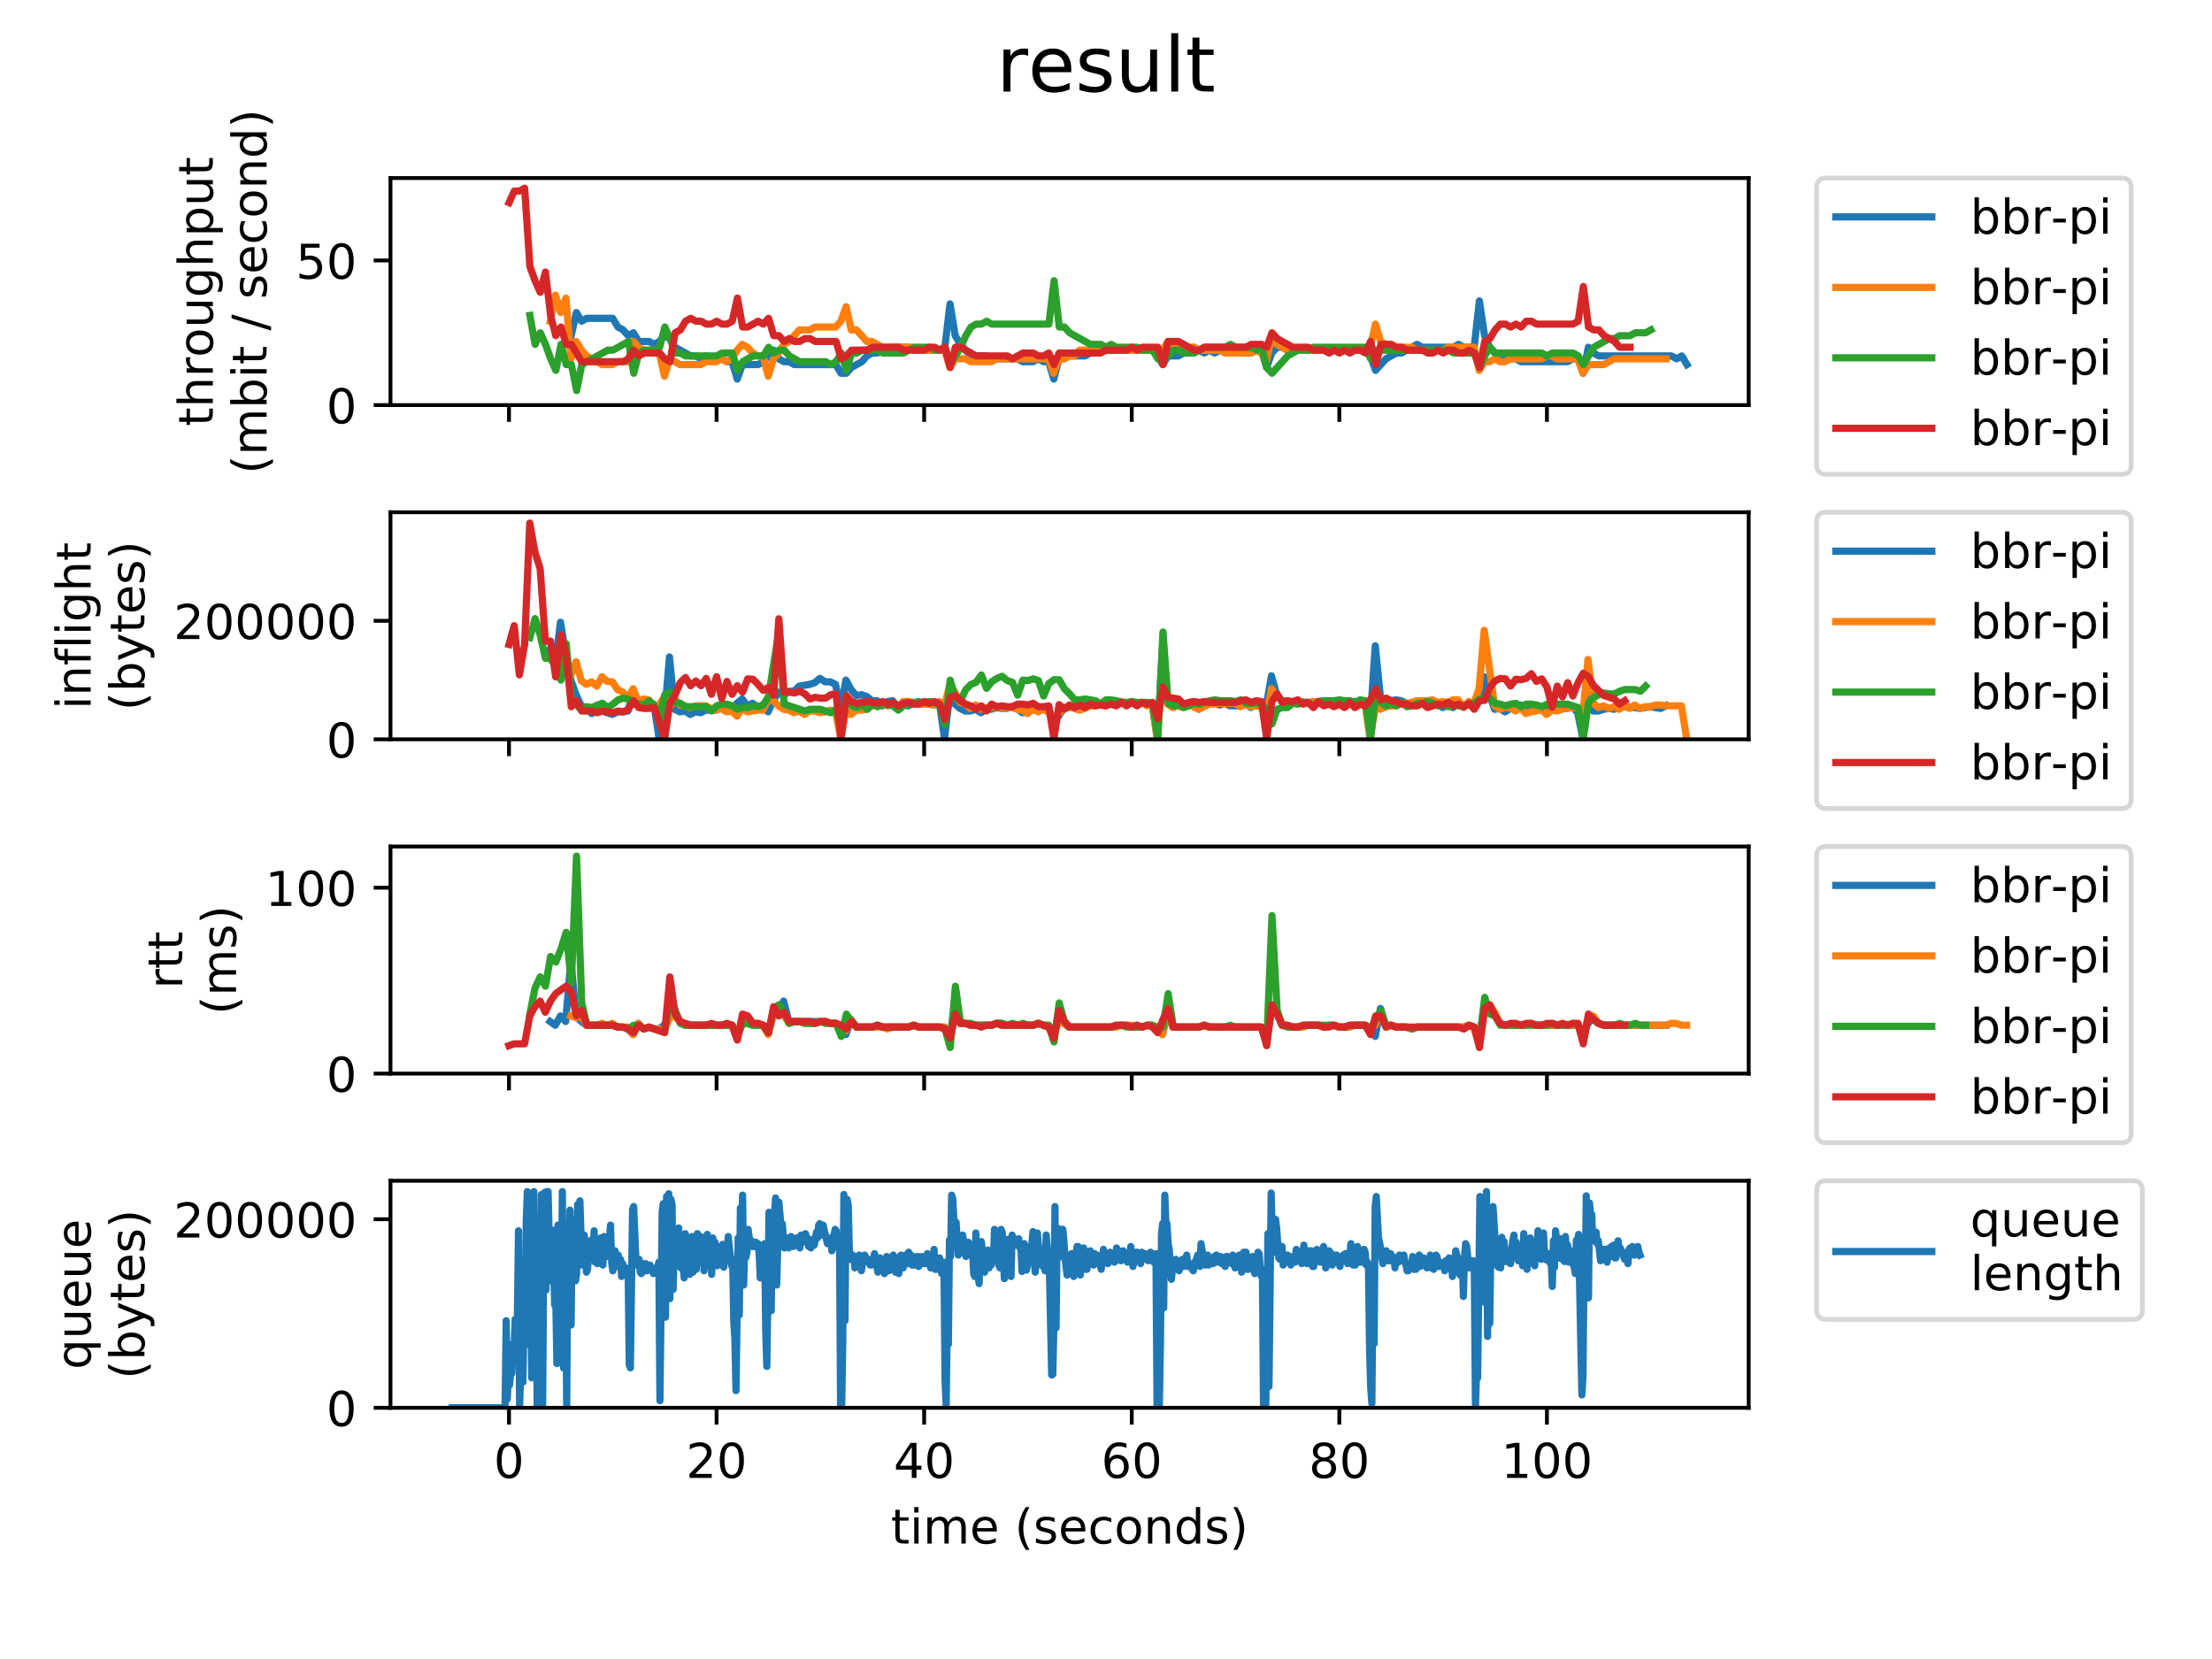 <?xml version="1.0" encoding="utf-8" standalone="no"?>
<!DOCTYPE svg PUBLIC "-//W3C//DTD SVG 1.1//EN"
  "http://www.w3.org/Graphics/SVG/1.1/DTD/svg11.dtd">
<!-- Created with matplotlib (https://matplotlib.org/) -->
<svg height="345.6pt" version="1.1" viewBox="0 0 460.8 345.6" width="460.8pt" xmlns="http://www.w3.org/2000/svg" xmlns:xlink="http://www.w3.org/1999/xlink">
 <defs>
  <style type="text/css">
*{stroke-linecap:butt;stroke-linejoin:round;}
  </style>
 </defs>
 <g id="figure_1">
  <g id="patch_1">
   <path d="M 0 345.6 
L 460.8 345.6 
L 460.8 0 
L 0 0 
z
" style="fill:#ffffff;"/>
  </g>
  <g id="axes_1">
   <g id="patch_2">
    <path d="M 81.344 84.388 
L 364.284 84.388 
L 364.284 37.09 
L 81.344 37.09 
z
" style="fill:#ffffff;"/>
   </g>
   <g id="matplotlib.axis_1">
    <g id="xtick_1">
     <g id="line2d_1">
      <defs>
       <path d="M 0 0 
L 0 3.5 
" id="mde672958cb" style="stroke:#000000;stroke-width:0.8;"/>
      </defs>
      <g>
       <use style="stroke:#000000;stroke-width:0.8;" x="106.032" xlink:href="#mde672958cb" y="84.388"/>
      </g>
     </g>
    </g>
    <g id="xtick_2">
     <g id="line2d_2">
      <g>
       <use style="stroke:#000000;stroke-width:0.8;" x="149.275" xlink:href="#mde672958cb" y="84.388"/>
      </g>
     </g>
    </g>
    <g id="xtick_3">
     <g id="line2d_3">
      <g>
       <use style="stroke:#000000;stroke-width:0.8;" x="192.519" xlink:href="#mde672958cb" y="84.388"/>
      </g>
     </g>
    </g>
    <g id="xtick_4">
     <g id="line2d_4">
      <g>
       <use style="stroke:#000000;stroke-width:0.8;" x="235.763" xlink:href="#mde672958cb" y="84.388"/>
      </g>
     </g>
    </g>
    <g id="xtick_5">
     <g id="line2d_5">
      <g>
       <use style="stroke:#000000;stroke-width:0.8;" x="279.007" xlink:href="#mde672958cb" y="84.388"/>
      </g>
     </g>
    </g>
    <g id="xtick_6">
     <g id="line2d_6">
      <g>
       <use style="stroke:#000000;stroke-width:0.8;" x="322.251" xlink:href="#mde672958cb" y="84.388"/>
      </g>
     </g>
    </g>
   </g>
   <g id="matplotlib.axis_2">
    <g id="ytick_1">
     <g id="line2d_7">
      <defs>
       <path d="M 0 0 
L -3.5 0 
" id="mc156f41a21" style="stroke:#000000;stroke-width:0.8;"/>
      </defs>
      <g>
       <use style="stroke:#000000;stroke-width:0.8;" x="81.344" xlink:href="#mc156f41a21" y="84.388"/>
      </g>
     </g>
     <g id="text_1">
      <!-- 0 -->
      <defs>
       <path d="M 31.781 66.406 
Q 24.172 66.406 20.328 58.906 
Q 16.5 51.422 16.5 36.375 
Q 16.5 21.391 20.328 13.891 
Q 24.172 6.391 31.781 6.391 
Q 39.453 6.391 43.281 13.891 
Q 47.125 21.391 47.125 36.375 
Q 47.125 51.422 43.281 58.906 
Q 39.453 66.406 31.781 66.406 
z
M 31.781 74.219 
Q 44.047 74.219 50.516 64.516 
Q 56.984 54.828 56.984 36.375 
Q 56.984 17.969 50.516 8.266 
Q 44.047 -1.422 31.781 -1.422 
Q 19.531 -1.422 13.062 8.266 
Q 6.594 17.969 6.594 36.375 
Q 6.594 54.828 13.062 64.516 
Q 19.531 74.219 31.781 74.219 
z
" id="DejaVuSans-48"/>
      </defs>
      <g transform="translate(67.981 88.187)scale(0.1 -0.1)">
       <use xlink:href="#DejaVuSans-48"/>
      </g>
     </g>
    </g>
    <g id="ytick_2">
     <g id="line2d_8">
      <g>
       <use style="stroke:#000000;stroke-width:0.8;" x="81.344" xlink:href="#mc156f41a21" y="54.262"/>
      </g>
     </g>
     <g id="text_2">
      <!-- 50 -->
      <defs>
       <path d="M 10.797 72.906 
L 49.516 72.906 
L 49.516 64.594 
L 19.828 64.594 
L 19.828 46.734 
Q 21.969 47.469 24.109 47.828 
Q 26.266 48.188 28.422 48.188 
Q 40.625 48.188 47.75 41.5 
Q 54.891 34.812 54.891 23.391 
Q 54.891 11.625 47.562 5.094 
Q 40.234 -1.422 26.906 -1.422 
Q 22.312 -1.422 17.547 -0.641 
Q 12.797 0.141 7.719 1.703 
L 7.719 11.625 
Q 12.109 9.234 16.797 8.062 
Q 21.484 6.891 26.703 6.891 
Q 35.156 6.891 40.078 11.328 
Q 45.016 15.766 45.016 23.391 
Q 45.016 31 40.078 35.438 
Q 35.156 39.891 26.703 39.891 
Q 22.75 39.891 18.812 39.016 
Q 14.891 38.141 10.797 36.281 
z
" id="DejaVuSans-53"/>
      </defs>
      <g transform="translate(61.619 58.061)scale(0.1 -0.1)">
       <use xlink:href="#DejaVuSans-53"/>
       <use x="63.623" xlink:href="#DejaVuSans-48"/>
      </g>
     </g>
    </g>
    <g id="text_3">
     <!-- throughput -->
     <defs>
      <path d="M 18.312 70.219 
L 18.312 54.688 
L 36.812 54.688 
L 36.812 47.703 
L 18.312 47.703 
L 18.312 18.016 
Q 18.312 11.328 20.141 9.422 
Q 21.969 7.516 27.594 7.516 
L 36.812 7.516 
L 36.812 0 
L 27.594 0 
Q 17.188 0 13.234 3.875 
Q 9.281 7.766 9.281 18.016 
L 9.281 47.703 
L 2.688 47.703 
L 2.688 54.688 
L 9.281 54.688 
L 9.281 70.219 
z
" id="DejaVuSans-116"/>
      <path d="M 54.891 33.016 
L 54.891 0 
L 45.906 0 
L 45.906 32.719 
Q 45.906 40.484 42.875 44.328 
Q 39.844 48.188 33.797 48.188 
Q 26.516 48.188 22.312 43.547 
Q 18.109 38.922 18.109 30.906 
L 18.109 0 
L 9.078 0 
L 9.078 75.984 
L 18.109 75.984 
L 18.109 46.188 
Q 21.344 51.125 25.703 53.562 
Q 30.078 56 35.797 56 
Q 45.219 56 50.047 50.172 
Q 54.891 44.344 54.891 33.016 
z
" id="DejaVuSans-104"/>
      <path d="M 41.109 46.297 
Q 39.594 47.172 37.812 47.578 
Q 36.031 48 33.891 48 
Q 26.266 48 22.188 43.047 
Q 18.109 38.094 18.109 28.812 
L 18.109 0 
L 9.078 0 
L 9.078 54.688 
L 18.109 54.688 
L 18.109 46.188 
Q 20.953 51.172 25.484 53.578 
Q 30.031 56 36.531 56 
Q 37.453 56 38.578 55.875 
Q 39.703 55.766 41.062 55.516 
z
" id="DejaVuSans-114"/>
      <path d="M 30.609 48.391 
Q 23.391 48.391 19.188 42.75 
Q 14.984 37.109 14.984 27.297 
Q 14.984 17.484 19.156 11.844 
Q 23.344 6.203 30.609 6.203 
Q 37.797 6.203 41.984 11.859 
Q 46.188 17.531 46.188 27.297 
Q 46.188 37.016 41.984 42.703 
Q 37.797 48.391 30.609 48.391 
z
M 30.609 56 
Q 42.328 56 49.016 48.375 
Q 55.719 40.766 55.719 27.297 
Q 55.719 13.875 49.016 6.219 
Q 42.328 -1.422 30.609 -1.422 
Q 18.844 -1.422 12.172 6.219 
Q 5.516 13.875 5.516 27.297 
Q 5.516 40.766 12.172 48.375 
Q 18.844 56 30.609 56 
z
" id="DejaVuSans-111"/>
      <path d="M 8.5 21.578 
L 8.5 54.688 
L 17.484 54.688 
L 17.484 21.922 
Q 17.484 14.156 20.5 10.266 
Q 23.531 6.391 29.594 6.391 
Q 36.859 6.391 41.078 11.031 
Q 45.312 15.672 45.312 23.688 
L 45.312 54.688 
L 54.297 54.688 
L 54.297 0 
L 45.312 0 
L 45.312 8.406 
Q 42.047 3.422 37.719 1 
Q 33.406 -1.422 27.688 -1.422 
Q 18.266 -1.422 13.375 4.438 
Q 8.5 10.297 8.5 21.578 
z
M 31.109 56 
z
" id="DejaVuSans-117"/>
      <path d="M 45.406 27.984 
Q 45.406 37.75 41.375 43.109 
Q 37.359 48.484 30.078 48.484 
Q 22.859 48.484 18.828 43.109 
Q 14.797 37.75 14.797 27.984 
Q 14.797 18.266 18.828 12.891 
Q 22.859 7.516 30.078 7.516 
Q 37.359 7.516 41.375 12.891 
Q 45.406 18.266 45.406 27.984 
z
M 54.391 6.781 
Q 54.391 -7.172 48.188 -13.984 
Q 42 -20.797 29.203 -20.797 
Q 24.469 -20.797 20.266 -20.094 
Q 16.062 -19.391 12.109 -17.922 
L 12.109 -9.188 
Q 16.062 -11.328 19.922 -12.344 
Q 23.781 -13.375 27.781 -13.375 
Q 36.625 -13.375 41.016 -8.766 
Q 45.406 -4.156 45.406 5.172 
L 45.406 9.625 
Q 42.625 4.781 38.281 2.391 
Q 33.938 0 27.875 0 
Q 17.828 0 11.672 7.656 
Q 5.516 15.328 5.516 27.984 
Q 5.516 40.672 11.672 48.328 
Q 17.828 56 27.875 56 
Q 33.938 56 38.281 53.609 
Q 42.625 51.219 45.406 46.391 
L 45.406 54.688 
L 54.391 54.688 
z
" id="DejaVuSans-103"/>
      <path d="M 18.109 8.203 
L 18.109 -20.797 
L 9.078 -20.797 
L 9.078 54.688 
L 18.109 54.688 
L 18.109 46.391 
Q 20.953 51.266 25.266 53.625 
Q 29.594 56 35.594 56 
Q 45.562 56 51.781 48.094 
Q 58.016 40.188 58.016 27.297 
Q 58.016 14.406 51.781 6.484 
Q 45.562 -1.422 35.594 -1.422 
Q 29.594 -1.422 25.266 0.953 
Q 20.953 3.328 18.109 8.203 
z
M 48.688 27.297 
Q 48.688 37.203 44.609 42.844 
Q 40.531 48.484 33.406 48.484 
Q 26.266 48.484 22.188 42.844 
Q 18.109 37.203 18.109 27.297 
Q 18.109 17.391 22.188 11.75 
Q 26.266 6.109 33.406 6.109 
Q 40.531 6.109 44.609 11.75 
Q 48.688 17.391 48.688 27.297 
z
" id="DejaVuSans-112"/>
     </defs>
     <g transform="translate(44.342 88.796)rotate(-90)scale(0.1 -0.1)">
      <use xlink:href="#DejaVuSans-116"/>
      <use x="39.209" xlink:href="#DejaVuSans-104"/>
      <use x="102.588" xlink:href="#DejaVuSans-114"/>
      <use x="143.67" xlink:href="#DejaVuSans-111"/>
      <use x="204.852" xlink:href="#DejaVuSans-117"/>
      <use x="268.23" xlink:href="#DejaVuSans-103"/>
      <use x="331.707" xlink:href="#DejaVuSans-104"/>
      <use x="395.086" xlink:href="#DejaVuSans-112"/>
      <use x="458.562" xlink:href="#DejaVuSans-117"/>
      <use x="521.941" xlink:href="#DejaVuSans-116"/>
     </g>
     <!-- (mbit / second) -->
     <defs>
      <path d="M 31 75.875 
Q 24.469 64.656 21.281 53.656 
Q 18.109 42.672 18.109 31.391 
Q 18.109 20.125 21.312 9.062 
Q 24.516 -2 31 -13.188 
L 23.188 -13.188 
Q 15.875 -1.703 12.234 9.375 
Q 8.594 20.453 8.594 31.391 
Q 8.594 42.281 12.203 53.312 
Q 15.828 64.359 23.188 75.875 
z
" id="DejaVuSans-40"/>
      <path d="M 52 44.188 
Q 55.375 50.25 60.062 53.125 
Q 64.75 56 71.094 56 
Q 79.641 56 84.281 50.016 
Q 88.922 44.047 88.922 33.016 
L 88.922 0 
L 79.891 0 
L 79.891 32.719 
Q 79.891 40.578 77.094 44.375 
Q 74.312 48.188 68.609 48.188 
Q 61.625 48.188 57.562 43.547 
Q 53.516 38.922 53.516 30.906 
L 53.516 0 
L 44.484 0 
L 44.484 32.719 
Q 44.484 40.625 41.703 44.406 
Q 38.922 48.188 33.109 48.188 
Q 26.219 48.188 22.156 43.531 
Q 18.109 38.875 18.109 30.906 
L 18.109 0 
L 9.078 0 
L 9.078 54.688 
L 18.109 54.688 
L 18.109 46.188 
Q 21.188 51.219 25.484 53.609 
Q 29.781 56 35.688 56 
Q 41.656 56 45.828 52.969 
Q 50 49.953 52 44.188 
z
" id="DejaVuSans-109"/>
      <path d="M 48.688 27.297 
Q 48.688 37.203 44.609 42.844 
Q 40.531 48.484 33.406 48.484 
Q 26.266 48.484 22.188 42.844 
Q 18.109 37.203 18.109 27.297 
Q 18.109 17.391 22.188 11.75 
Q 26.266 6.109 33.406 6.109 
Q 40.531 6.109 44.609 11.75 
Q 48.688 17.391 48.688 27.297 
z
M 18.109 46.391 
Q 20.953 51.266 25.266 53.625 
Q 29.594 56 35.594 56 
Q 45.562 56 51.781 48.094 
Q 58.016 40.188 58.016 27.297 
Q 58.016 14.406 51.781 6.484 
Q 45.562 -1.422 35.594 -1.422 
Q 29.594 -1.422 25.266 0.953 
Q 20.953 3.328 18.109 8.203 
L 18.109 0 
L 9.078 0 
L 9.078 75.984 
L 18.109 75.984 
z
" id="DejaVuSans-98"/>
      <path d="M 9.422 54.688 
L 18.406 54.688 
L 18.406 0 
L 9.422 0 
z
M 9.422 75.984 
L 18.406 75.984 
L 18.406 64.594 
L 9.422 64.594 
z
" id="DejaVuSans-105"/>
      <path id="DejaVuSans-32"/>
      <path d="M 25.391 72.906 
L 33.688 72.906 
L 8.297 -9.281 
L 0 -9.281 
z
" id="DejaVuSans-47"/>
      <path d="M 44.281 53.078 
L 44.281 44.578 
Q 40.484 46.531 36.375 47.5 
Q 32.281 48.484 27.875 48.484 
Q 21.188 48.484 17.844 46.438 
Q 14.5 44.391 14.5 40.281 
Q 14.5 37.156 16.891 35.375 
Q 19.281 33.594 26.516 31.984 
L 29.594 31.297 
Q 39.156 29.25 43.188 25.516 
Q 47.219 21.781 47.219 15.094 
Q 47.219 7.469 41.188 3.016 
Q 35.156 -1.422 24.609 -1.422 
Q 20.219 -1.422 15.453 -0.562 
Q 10.688 0.297 5.422 2 
L 5.422 11.281 
Q 10.406 8.688 15.234 7.391 
Q 20.062 6.109 24.812 6.109 
Q 31.156 6.109 34.562 8.281 
Q 37.984 10.453 37.984 14.406 
Q 37.984 18.062 35.516 20.016 
Q 33.062 21.969 24.703 23.781 
L 21.578 24.516 
Q 13.234 26.266 9.516 29.906 
Q 5.812 33.547 5.812 39.891 
Q 5.812 47.609 11.281 51.797 
Q 16.75 56 26.812 56 
Q 31.781 56 36.172 55.266 
Q 40.578 54.547 44.281 53.078 
z
" id="DejaVuSans-115"/>
      <path d="M 56.203 29.594 
L 56.203 25.203 
L 14.891 25.203 
Q 15.484 15.922 20.484 11.062 
Q 25.484 6.203 34.422 6.203 
Q 39.594 6.203 44.453 7.469 
Q 49.312 8.734 54.109 11.281 
L 54.109 2.781 
Q 49.266 0.734 44.188 -0.344 
Q 39.109 -1.422 33.891 -1.422 
Q 20.797 -1.422 13.156 6.188 
Q 5.516 13.812 5.516 26.812 
Q 5.516 40.234 12.766 48.109 
Q 20.016 56 32.328 56 
Q 43.359 56 49.781 48.891 
Q 56.203 41.797 56.203 29.594 
z
M 47.219 32.234 
Q 47.125 39.594 43.094 43.984 
Q 39.062 48.391 32.422 48.391 
Q 24.906 48.391 20.391 44.141 
Q 15.875 39.891 15.188 32.172 
z
" id="DejaVuSans-101"/>
      <path d="M 48.781 52.594 
L 48.781 44.188 
Q 44.969 46.297 41.141 47.344 
Q 37.312 48.391 33.406 48.391 
Q 24.656 48.391 19.812 42.844 
Q 14.984 37.312 14.984 27.297 
Q 14.984 17.281 19.812 11.734 
Q 24.656 6.203 33.406 6.203 
Q 37.312 6.203 41.141 7.25 
Q 44.969 8.297 48.781 10.406 
L 48.781 2.094 
Q 45.016 0.344 40.984 -0.531 
Q 36.969 -1.422 32.422 -1.422 
Q 20.062 -1.422 12.781 6.344 
Q 5.516 14.109 5.516 27.297 
Q 5.516 40.672 12.859 48.328 
Q 20.219 56 33.016 56 
Q 37.156 56 41.109 55.141 
Q 45.062 54.297 48.781 52.594 
z
" id="DejaVuSans-99"/>
      <path d="M 54.891 33.016 
L 54.891 0 
L 45.906 0 
L 45.906 32.719 
Q 45.906 40.484 42.875 44.328 
Q 39.844 48.188 33.797 48.188 
Q 26.516 48.188 22.312 43.547 
Q 18.109 38.922 18.109 30.906 
L 18.109 0 
L 9.078 0 
L 9.078 54.688 
L 18.109 54.688 
L 18.109 46.188 
Q 21.344 51.125 25.703 53.562 
Q 30.078 56 35.797 56 
Q 45.219 56 50.047 50.172 
Q 54.891 44.344 54.891 33.016 
z
" id="DejaVuSans-110"/>
      <path d="M 45.406 46.391 
L 45.406 75.984 
L 54.391 75.984 
L 54.391 0 
L 45.406 0 
L 45.406 8.203 
Q 42.578 3.328 38.25 0.953 
Q 33.938 -1.422 27.875 -1.422 
Q 17.969 -1.422 11.734 6.484 
Q 5.516 14.406 5.516 27.297 
Q 5.516 40.188 11.734 48.094 
Q 17.969 56 27.875 56 
Q 33.938 56 38.25 53.625 
Q 42.578 51.266 45.406 46.391 
z
M 14.797 27.297 
Q 14.797 17.391 18.875 11.75 
Q 22.953 6.109 30.078 6.109 
Q 37.203 6.109 41.297 11.75 
Q 45.406 17.391 45.406 27.297 
Q 45.406 37.203 41.297 42.844 
Q 37.203 48.484 30.078 48.484 
Q 22.953 48.484 18.875 42.844 
Q 14.797 37.203 14.797 27.297 
z
" id="DejaVuSans-100"/>
      <path d="M 8.016 75.875 
L 15.828 75.875 
Q 23.141 64.359 26.781 53.312 
Q 30.422 42.281 30.422 31.391 
Q 30.422 20.453 26.781 9.375 
Q 23.141 -1.703 15.828 -13.188 
L 8.016 -13.188 
Q 14.5 -2 17.703 9.062 
Q 20.906 20.125 20.906 31.391 
Q 20.906 42.672 17.703 53.656 
Q 14.5 64.656 8.016 75.875 
z
" id="DejaVuSans-41"/>
     </defs>
     <g transform="translate(55.539 98.73)rotate(-90)scale(0.1 -0.1)">
      <use xlink:href="#DejaVuSans-40"/>
      <use x="39.014" xlink:href="#DejaVuSans-109"/>
      <use x="136.426" xlink:href="#DejaVuSans-98"/>
      <use x="199.902" xlink:href="#DejaVuSans-105"/>
      <use x="227.686" xlink:href="#DejaVuSans-116"/>
      <use x="266.895" xlink:href="#DejaVuSans-32"/>
      <use x="298.682" xlink:href="#DejaVuSans-47"/>
      <use x="332.373" xlink:href="#DejaVuSans-32"/>
      <use x="364.16" xlink:href="#DejaVuSans-115"/>
      <use x="416.26" xlink:href="#DejaVuSans-101"/>
      <use x="477.783" xlink:href="#DejaVuSans-99"/>
      <use x="532.764" xlink:href="#DejaVuSans-111"/>
      <use x="593.945" xlink:href="#DejaVuSans-110"/>
      <use x="657.324" xlink:href="#DejaVuSans-100"/>
      <use x="720.801" xlink:href="#DejaVuSans-41"/>
     </g>
    </g>
   </g>
   <g id="line2d_9">
    <path clip-path="url(#p348a546953)" d="M 118.987 69.927 
L 120.069 65.107 
L 121.15 66.915 
L 122.231 66.312 
L 127.636 66.312 
L 128.717 68.12 
L 129.798 68.722 
L 130.88 69.927 
L 131.961 69.325 
L 133.042 71.132 
L 135.204 71.132 
L 136.285 71.735 
L 137.366 71.132 
L 138.447 69.927 
L 139.528 70.53 
L 140.609 72.337 
L 143.853 74.145 
L 144.934 74.145 
L 146.015 74.748 
L 147.096 74.145 
L 148.177 74.748 
L 150.339 74.748 
L 151.42 75.35 
L 152.501 75.35 
L 153.583 78.965 
L 154.664 75.953 
L 157.907 75.953 
L 158.988 75.35 
L 161.15 72.94 
L 162.231 74.748 
L 163.312 75.35 
L 164.394 75.35 
L 165.475 75.953 
L 174.123 75.953 
L 175.204 77.76 
L 176.286 77.76 
L 177.367 76.555 
L 179.529 75.35 
L 180.61 74.145 
L 181.691 73.543 
L 182.772 73.543 
L 183.853 72.94 
L 184.934 72.94 
L 186.015 72.337 
L 189.259 72.337 
L 190.34 72.94 
L 195.745 72.94 
L 196.826 72.337 
L 197.907 63.3 
L 198.989 69.927 
L 200.07 71.735 
L 202.232 74.145 
L 205.475 74.145 
L 206.556 74.748 
L 211.962 74.748 
L 213.043 75.35 
L 215.205 75.35 
L 216.286 74.748 
L 217.367 75.35 
L 218.448 75.35 
L 219.529 78.965 
L 220.61 74.748 
L 221.692 74.748 
L 222.773 74.145 
L 226.016 74.145 
L 228.178 72.94 
L 240.07 72.94 
L 241.151 74.145 
L 242.232 75.953 
L 243.314 74.145 
L 245.476 74.145 
L 248.719 72.337 
L 250.881 73.543 
L 251.962 72.94 
L 253.043 73.543 
L 254.124 72.94 
L 257.368 72.94 
L 258.449 73.543 
L 260.611 73.543 
L 261.692 72.94 
L 262.773 72.94 
L 263.854 76.555 
L 264.935 73.543 
L 266.017 72.337 
L 267.098 72.337 
L 268.179 72.94 
L 284.395 72.94 
L 285.476 74.145 
L 286.557 77.158 
L 288.72 74.748 
L 290.882 73.543 
L 291.963 73.543 
L 295.206 71.735 
L 296.287 72.337 
L 302.774 72.337 
L 303.855 71.735 
L 304.936 72.337 
L 307.098 72.337 
L 308.179 62.697 
L 309.26 69.927 
L 310.341 72.337 
L 311.423 73.543 
L 313.585 74.748 
L 315.747 74.748 
L 316.828 75.35 
L 326.558 75.35 
L 327.639 74.748 
L 328.72 74.748 
L 329.801 77.76 
L 330.882 72.337 
L 331.963 73.543 
L 333.044 74.145 
L 348.18 74.145 
L 349.261 74.748 
L 350.342 74.145 
L 351.423 75.953 
L 351.423 75.953 
" style="fill:none;stroke:#1f77b4;stroke-linecap:square;stroke-width:1.5;"/>
   </g>
   <g id="line2d_10">
    <path clip-path="url(#p348a546953)" d="M 114.633 66.915 
L 115.714 61.492 
L 116.795 65.107 
L 117.876 62.095 
L 118.957 74.748 
L 120.038 71.132 
L 121.119 72.94 
L 122.201 74.145 
L 125.444 75.953 
L 127.606 75.953 
L 128.687 75.35 
L 130.849 75.35 
L 131.93 71.132 
L 133.011 72.337 
L 134.093 72.94 
L 136.255 72.94 
L 137.336 73.543 
L 138.417 78.363 
L 139.498 74.748 
L 141.66 75.953 
L 145.985 75.953 
L 147.066 75.35 
L 149.228 75.35 
L 150.309 74.748 
L 151.39 75.35 
L 152.471 74.748 
L 153.552 72.94 
L 154.633 71.735 
L 155.714 72.337 
L 156.796 73.543 
L 157.877 74.145 
L 158.958 74.145 
L 160.039 78.363 
L 161.12 74.748 
L 162.201 73.543 
L 163.282 71.735 
L 164.363 71.132 
L 166.525 68.722 
L 168.688 68.722 
L 169.769 68.12 
L 174.093 68.12 
L 175.174 66.915 
L 176.255 63.902 
L 177.336 68.722 
L 178.417 68.722 
L 180.58 71.132 
L 181.661 71.132 
L 183.823 72.337 
L 190.31 72.337 
L 191.391 72.94 
L 196.796 72.94 
L 197.877 76.555 
L 198.958 74.748 
L 201.12 74.748 
L 202.202 75.35 
L 206.526 75.35 
L 207.607 74.748 
L 218.418 74.748 
L 219.499 77.76 
L 220.58 74.748 
L 221.661 74.748 
L 222.742 74.145 
L 223.824 74.145 
L 224.905 72.94 
L 240.04 72.94 
L 241.121 73.543 
L 242.202 72.94 
L 243.283 71.132 
L 244.364 72.337 
L 248.689 72.337 
L 249.77 72.94 
L 254.094 72.94 
L 255.175 73.543 
L 260.581 73.543 
L 261.662 72.94 
L 262.743 73.543 
L 263.824 75.35 
L 264.905 69.927 
L 265.986 71.735 
L 268.148 72.94 
L 284.365 72.94 
L 285.446 72.337 
L 286.527 67.517 
L 287.608 71.132 
L 289.77 72.337 
L 294.095 72.337 
L 295.176 72.94 
L 300.581 72.94 
L 301.662 72.337 
L 307.068 72.337 
L 308.149 77.158 
L 309.23 75.35 
L 310.311 75.35 
L 311.392 74.748 
L 312.473 75.35 
L 313.554 75.35 
L 314.636 74.748 
L 321.122 74.748 
L 322.203 74.145 
L 323.284 74.145 
L 324.365 74.748 
L 328.69 74.748 
L 329.771 77.76 
L 330.852 75.953 
L 334.095 75.953 
L 336.257 74.748 
L 347.068 74.748 
L 347.068 74.748 
" style="fill:none;stroke:#ff7f0e;stroke-linecap:square;stroke-width:1.5;"/>
   </g>
   <g id="line2d_11">
    <path clip-path="url(#p348a546953)" d="M 110.388 65.71 
L 111.47 71.735 
L 112.551 69.325 
L 113.632 71.735 
L 114.713 74.748 
L 115.794 77.158 
L 116.875 71.735 
L 117.956 75.953 
L 119.037 75.953 
L 120.118 81.375 
L 121.199 75.953 
L 126.605 72.94 
L 127.686 72.94 
L 130.929 71.132 
L 132.01 77.76 
L 133.091 73.543 
L 134.173 72.94 
L 136.335 72.94 
L 137.416 72.337 
L 138.497 68.12 
L 139.578 70.53 
L 140.659 73.543 
L 141.74 73.543 
L 142.821 74.145 
L 149.308 74.145 
L 150.389 73.543 
L 152.551 73.543 
L 153.632 77.158 
L 154.713 75.35 
L 156.876 74.145 
L 159.038 74.145 
L 160.119 72.337 
L 161.2 73.543 
L 162.281 72.94 
L 163.362 72.94 
L 164.443 74.145 
L 166.605 75.35 
L 172.011 75.35 
L 173.092 75.953 
L 174.173 75.35 
L 175.254 73.543 
L 176.335 77.158 
L 177.416 73.543 
L 178.497 73.543 
L 179.579 72.94 
L 182.822 72.94 
L 183.903 73.543 
L 188.227 73.543 
L 190.39 72.337 
L 193.633 72.337 
L 194.714 72.94 
L 195.795 72.94 
L 196.876 72.337 
L 197.957 75.953 
L 200.119 72.337 
L 201.2 69.927 
L 202.282 68.12 
L 203.363 67.517 
L 204.444 67.517 
L 205.525 66.915 
L 206.606 67.517 
L 218.498 67.517 
L 219.579 58.479 
L 220.66 68.12 
L 221.741 68.12 
L 222.822 69.325 
L 227.147 71.735 
L 229.309 71.735 
L 230.39 72.337 
L 231.471 71.735 
L 232.552 72.337 
L 236.877 72.337 
L 237.958 72.94 
L 240.12 72.94 
L 241.201 74.748 
L 242.282 74.145 
L 243.363 74.145 
L 244.444 72.94 
L 245.525 72.94 
L 246.607 73.543 
L 248.769 73.543 
L 250.931 72.337 
L 255.255 72.337 
L 256.336 71.735 
L 257.417 72.337 
L 260.661 72.337 
L 261.742 72.94 
L 262.823 72.337 
L 263.904 76.555 
L 264.985 77.76 
L 268.228 74.145 
L 270.391 72.94 
L 272.553 72.94 
L 273.634 72.337 
L 284.445 72.337 
L 285.526 74.748 
L 286.607 72.94 
L 301.742 72.94 
L 302.824 73.543 
L 307.148 73.543 
L 308.229 76.555 
L 309.31 74.145 
L 310.391 72.337 
L 311.472 73.543 
L 321.202 73.543 
L 322.283 74.145 
L 323.364 73.543 
L 327.689 73.543 
L 328.77 74.145 
L 329.851 75.953 
L 332.013 72.337 
L 335.256 70.53 
L 336.337 70.53 
L 337.419 69.927 
L 339.581 69.927 
L 340.662 69.325 
L 342.824 69.325 
L 343.905 68.722 
L 343.905 68.722 
" style="fill:none;stroke:#2ca02c;stroke-linecap:square;stroke-width:1.5;"/>
   </g>
   <g id="line2d_12">
    <path clip-path="url(#p348a546953)" d="M 106.051 42.211 
L 107.132 39.801 
L 108.213 39.801 
L 109.294 39.199 
L 110.375 55.467 
L 111.457 58.479 
L 112.538 60.89 
L 113.619 56.672 
L 114.7 65.71 
L 115.781 69.927 
L 116.862 68.12 
L 117.943 71.735 
L 119.024 71.735 
L 121.186 75.35 
L 129.835 75.35 
L 130.916 74.748 
L 131.997 72.94 
L 133.078 74.145 
L 134.16 73.543 
L 137.403 73.543 
L 138.484 74.748 
L 139.565 75.35 
L 140.646 69.325 
L 141.727 68.722 
L 142.808 66.915 
L 143.889 66.312 
L 144.971 66.915 
L 146.052 66.915 
L 147.133 67.517 
L 148.214 67.517 
L 149.295 66.915 
L 150.376 67.517 
L 151.457 67.517 
L 152.538 66.915 
L 153.619 62.095 
L 154.7 68.12 
L 155.782 68.12 
L 157.944 66.915 
L 159.025 67.517 
L 160.106 66.312 
L 161.187 69.927 
L 162.268 69.927 
L 163.349 71.132 
L 164.43 70.53 
L 165.511 71.132 
L 166.592 71.132 
L 167.674 70.53 
L 168.755 70.53 
L 169.836 71.132 
L 174.16 71.132 
L 175.241 74.748 
L 176.322 74.145 
L 177.403 72.94 
L 180.647 72.94 
L 181.728 72.337 
L 187.133 72.337 
L 188.214 72.94 
L 192.539 72.94 
L 193.62 72.337 
L 194.701 72.337 
L 195.782 72.94 
L 196.863 72.337 
L 197.944 76.555 
L 199.025 72.337 
L 200.106 72.337 
L 203.35 74.145 
L 209.836 74.145 
L 210.917 74.748 
L 213.08 73.543 
L 215.242 73.543 
L 216.323 74.145 
L 217.404 74.145 
L 218.485 73.543 
L 219.566 75.953 
L 220.647 73.543 
L 229.296 73.543 
L 230.377 72.94 
L 234.701 72.94 
L 235.783 72.337 
L 236.864 72.94 
L 237.945 72.337 
L 241.188 72.337 
L 242.269 75.953 
L 243.35 71.132 
L 245.512 71.132 
L 248.756 72.94 
L 249.837 72.94 
L 250.918 72.337 
L 259.567 72.337 
L 260.648 71.735 
L 262.81 71.735 
L 263.891 72.337 
L 264.972 69.325 
L 266.053 70.53 
L 269.297 72.337 
L 272.54 72.337 
L 273.621 72.94 
L 275.783 72.94 
L 276.864 73.543 
L 277.945 72.94 
L 279.026 73.543 
L 280.108 72.94 
L 281.189 73.543 
L 282.27 72.94 
L 283.351 72.94 
L 284.432 73.543 
L 285.513 71.132 
L 286.594 75.953 
L 287.675 71.735 
L 289.837 71.735 
L 290.918 72.337 
L 292 72.337 
L 293.081 72.94 
L 296.324 72.94 
L 297.405 73.543 
L 298.486 73.543 
L 299.567 72.94 
L 300.648 73.543 
L 301.729 72.94 
L 302.811 72.94 
L 303.892 73.543 
L 304.973 73.543 
L 306.054 72.94 
L 307.135 73.543 
L 308.216 76.555 
L 309.297 71.132 
L 310.378 70.53 
L 311.459 68.722 
L 312.54 67.517 
L 313.621 67.517 
L 314.703 68.12 
L 315.784 67.517 
L 316.865 68.12 
L 317.946 66.915 
L 319.027 66.915 
L 320.108 67.517 
L 327.676 67.517 
L 328.757 66.915 
L 329.838 59.684 
L 330.919 68.12 
L 332 68.722 
L 333.081 68.722 
L 334.162 69.927 
L 336.325 71.132 
L 337.406 72.337 
L 339.568 72.337 
L 339.568 72.337 
" style="fill:none;stroke:#d62728;stroke-linecap:square;stroke-width:1.5;"/>
   </g>
   <g id="patch_3">
    <path d="M 81.344 84.388 
L 81.344 37.09 
" style="fill:none;stroke:#000000;stroke-linecap:square;stroke-linejoin:miter;stroke-width:0.8;"/>
   </g>
   <g id="patch_4">
    <path d="M 364.284 84.388 
L 364.284 37.09 
" style="fill:none;stroke:#000000;stroke-linecap:square;stroke-linejoin:miter;stroke-width:0.8;"/>
   </g>
   <g id="patch_5">
    <path d="M 81.344 84.388 
L 364.284 84.388 
" style="fill:none;stroke:#000000;stroke-linecap:square;stroke-linejoin:miter;stroke-width:0.8;"/>
   </g>
   <g id="patch_6">
    <path d="M 81.344 37.09 
L 364.284 37.09 
" style="fill:none;stroke:#000000;stroke-linecap:square;stroke-linejoin:miter;stroke-width:0.8;"/>
   </g>
   <g id="legend_1">
    <g id="patch_7">
     <path d="M 380.431 98.802 
L 441.964 98.802 
Q 443.964 98.802 443.964 96.802 
L 443.964 39.09 
Q 443.964 37.09 441.964 37.09 
L 380.431 37.09 
Q 378.431 37.09 378.431 39.09 
L 378.431 96.802 
Q 378.431 98.802 380.431 98.802 
z
" style="fill:#ffffff;opacity:0.8;stroke:#cccccc;stroke-linejoin:miter;"/>
    </g>
    <g id="line2d_13">
     <path d="M 382.431 45.188 
L 402.431 45.188 
" style="fill:none;stroke:#1f77b4;stroke-linecap:square;stroke-width:1.5;"/>
    </g>
    <g id="line2d_14"/>
    <g id="text_4">
     <!-- bbr-pi -->
     <defs>
      <path d="M 4.891 31.391 
L 31.203 31.391 
L 31.203 23.391 
L 4.891 23.391 
z
" id="DejaVuSans-45"/>
     </defs>
     <g transform="translate(410.431 48.688)scale(0.1 -0.1)">
      <use xlink:href="#DejaVuSans-98"/>
      <use x="63.477" xlink:href="#DejaVuSans-98"/>
      <use x="126.953" xlink:href="#DejaVuSans-114"/>
      <use x="167.973" xlink:href="#DejaVuSans-45"/>
      <use x="204.057" xlink:href="#DejaVuSans-112"/>
      <use x="267.533" xlink:href="#DejaVuSans-105"/>
     </g>
    </g>
    <g id="line2d_15">
     <path d="M 382.431 59.866 
L 402.431 59.866 
" style="fill:none;stroke:#ff7f0e;stroke-linecap:square;stroke-width:1.5;"/>
    </g>
    <g id="line2d_16"/>
    <g id="text_5">
     <!-- bbr-pi -->
     <g transform="translate(410.431 63.366)scale(0.1 -0.1)">
      <use xlink:href="#DejaVuSans-98"/>
      <use x="63.477" xlink:href="#DejaVuSans-98"/>
      <use x="126.953" xlink:href="#DejaVuSans-114"/>
      <use x="167.973" xlink:href="#DejaVuSans-45"/>
      <use x="204.057" xlink:href="#DejaVuSans-112"/>
      <use x="267.533" xlink:href="#DejaVuSans-105"/>
     </g>
    </g>
    <g id="line2d_17">
     <path d="M 382.431 74.544 
L 402.431 74.544 
" style="fill:none;stroke:#2ca02c;stroke-linecap:square;stroke-width:1.5;"/>
    </g>
    <g id="line2d_18"/>
    <g id="text_6">
     <!-- bbr-pi -->
     <g transform="translate(410.431 78.044)scale(0.1 -0.1)">
      <use xlink:href="#DejaVuSans-98"/>
      <use x="63.477" xlink:href="#DejaVuSans-98"/>
      <use x="126.953" xlink:href="#DejaVuSans-114"/>
      <use x="167.973" xlink:href="#DejaVuSans-45"/>
      <use x="204.057" xlink:href="#DejaVuSans-112"/>
      <use x="267.533" xlink:href="#DejaVuSans-105"/>
     </g>
    </g>
    <g id="line2d_19">
     <path d="M 382.431 89.223 
L 402.431 89.223 
" style="fill:none;stroke:#d62728;stroke-linecap:square;stroke-width:1.5;"/>
    </g>
    <g id="line2d_20"/>
    <g id="text_7">
     <!-- bbr-pi -->
     <g transform="translate(410.431 92.723)scale(0.1 -0.1)">
      <use xlink:href="#DejaVuSans-98"/>
      <use x="63.477" xlink:href="#DejaVuSans-98"/>
      <use x="126.953" xlink:href="#DejaVuSans-114"/>
      <use x="167.973" xlink:href="#DejaVuSans-45"/>
      <use x="204.057" xlink:href="#DejaVuSans-112"/>
      <use x="267.533" xlink:href="#DejaVuSans-105"/>
     </g>
    </g>
   </g>
  </g>
  <g id="axes_2">
   <g id="patch_8">
    <path d="M 81.344 154.016 
L 364.284 154.016 
L 364.284 106.718 
L 81.344 106.718 
z
" style="fill:#ffffff;"/>
   </g>
   <g id="matplotlib.axis_3">
    <g id="xtick_7">
     <g id="line2d_21">
      <g>
       <use style="stroke:#000000;stroke-width:0.8;" x="106.032" xlink:href="#mde672958cb" y="154.016"/>
      </g>
     </g>
    </g>
    <g id="xtick_8">
     <g id="line2d_22">
      <g>
       <use style="stroke:#000000;stroke-width:0.8;" x="149.275" xlink:href="#mde672958cb" y="154.016"/>
      </g>
     </g>
    </g>
    <g id="xtick_9">
     <g id="line2d_23">
      <g>
       <use style="stroke:#000000;stroke-width:0.8;" x="192.519" xlink:href="#mde672958cb" y="154.016"/>
      </g>
     </g>
    </g>
    <g id="xtick_10">
     <g id="line2d_24">
      <g>
       <use style="stroke:#000000;stroke-width:0.8;" x="235.763" xlink:href="#mde672958cb" y="154.016"/>
      </g>
     </g>
    </g>
    <g id="xtick_11">
     <g id="line2d_25">
      <g>
       <use style="stroke:#000000;stroke-width:0.8;" x="279.007" xlink:href="#mde672958cb" y="154.016"/>
      </g>
     </g>
    </g>
    <g id="xtick_12">
     <g id="line2d_26">
      <g>
       <use style="stroke:#000000;stroke-width:0.8;" x="322.251" xlink:href="#mde672958cb" y="154.016"/>
      </g>
     </g>
    </g>
   </g>
   <g id="matplotlib.axis_4">
    <g id="ytick_3">
     <g id="line2d_27">
      <g>
       <use style="stroke:#000000;stroke-width:0.8;" x="81.344" xlink:href="#mc156f41a21" y="154.016"/>
      </g>
     </g>
     <g id="text_8">
      <!-- 0 -->
      <g transform="translate(67.981 157.815)scale(0.1 -0.1)">
       <use xlink:href="#DejaVuSans-48"/>
      </g>
     </g>
    </g>
    <g id="ytick_4">
     <g id="line2d_28">
      <g>
       <use style="stroke:#000000;stroke-width:0.8;" x="81.344" xlink:href="#mc156f41a21" y="129.322"/>
      </g>
     </g>
     <g id="text_9">
      <!-- 200000 -->
      <defs>
       <path d="M 19.188 8.297 
L 53.609 8.297 
L 53.609 0 
L 7.328 0 
L 7.328 8.297 
Q 12.938 14.109 22.625 23.891 
Q 32.328 33.688 34.812 36.531 
Q 39.547 41.844 41.422 45.531 
Q 43.312 49.219 43.312 52.781 
Q 43.312 58.594 39.234 62.25 
Q 35.156 65.922 28.609 65.922 
Q 23.969 65.922 18.812 64.312 
Q 13.672 62.703 7.812 59.422 
L 7.812 69.391 
Q 13.766 71.781 18.938 73 
Q 24.125 74.219 28.422 74.219 
Q 39.75 74.219 46.484 68.547 
Q 53.219 62.891 53.219 53.422 
Q 53.219 48.922 51.531 44.891 
Q 49.859 40.875 45.406 35.406 
Q 44.188 33.984 37.641 27.219 
Q 31.109 20.453 19.188 8.297 
z
" id="DejaVuSans-50"/>
      </defs>
      <g transform="translate(36.169 133.121)scale(0.1 -0.1)">
       <use xlink:href="#DejaVuSans-50"/>
       <use x="63.623" xlink:href="#DejaVuSans-48"/>
       <use x="127.246" xlink:href="#DejaVuSans-48"/>
       <use x="190.869" xlink:href="#DejaVuSans-48"/>
       <use x="254.492" xlink:href="#DejaVuSans-48"/>
       <use x="318.115" xlink:href="#DejaVuSans-48"/>
      </g>
     </g>
    </g>
    <g id="text_10">
     <!-- inflight -->
     <defs>
      <path d="M 37.109 75.984 
L 37.109 68.5 
L 28.516 68.5 
Q 23.688 68.5 21.797 66.547 
Q 19.922 64.594 19.922 59.516 
L 19.922 54.688 
L 34.719 54.688 
L 34.719 47.703 
L 19.922 47.703 
L 19.922 0 
L 10.891 0 
L 10.891 47.703 
L 2.297 47.703 
L 2.297 54.688 
L 10.891 54.688 
L 10.891 58.5 
Q 10.891 67.625 15.141 71.797 
Q 19.391 75.984 28.609 75.984 
z
" id="DejaVuSans-102"/>
      <path d="M 9.422 75.984 
L 18.406 75.984 
L 18.406 0 
L 9.422 0 
z
" id="DejaVuSans-108"/>
     </defs>
     <g transform="translate(18.892 147.766)rotate(-90)scale(0.1 -0.1)">
      <use xlink:href="#DejaVuSans-105"/>
      <use x="27.783" xlink:href="#DejaVuSans-110"/>
      <use x="91.162" xlink:href="#DejaVuSans-102"/>
      <use x="126.367" xlink:href="#DejaVuSans-108"/>
      <use x="154.15" xlink:href="#DejaVuSans-105"/>
      <use x="181.934" xlink:href="#DejaVuSans-103"/>
      <use x="245.41" xlink:href="#DejaVuSans-104"/>
      <use x="308.789" xlink:href="#DejaVuSans-116"/>
     </g>
     <!-- (bytes) -->
     <defs>
      <path d="M 32.172 -5.078 
Q 28.375 -14.844 24.75 -17.812 
Q 21.141 -20.797 15.094 -20.797 
L 7.906 -20.797 
L 7.906 -13.281 
L 13.188 -13.281 
Q 16.891 -13.281 18.938 -11.516 
Q 21 -9.766 23.484 -3.219 
L 25.094 0.875 
L 2.984 54.688 
L 12.5 54.688 
L 29.594 11.922 
L 46.688 54.688 
L 56.203 54.688 
z
" id="DejaVuSans-121"/>
     </defs>
     <g transform="translate(30.089 148.043)rotate(-90)scale(0.1 -0.1)">
      <use xlink:href="#DejaVuSans-40"/>
      <use x="39.014" xlink:href="#DejaVuSans-98"/>
      <use x="102.49" xlink:href="#DejaVuSans-121"/>
      <use x="161.67" xlink:href="#DejaVuSans-116"/>
      <use x="200.879" xlink:href="#DejaVuSans-101"/>
      <use x="262.402" xlink:href="#DejaVuSans-115"/>
      <use x="314.502" xlink:href="#DejaVuSans-41"/>
     </g>
    </g>
   </g>
   <g id="line2d_29">
    <path clip-path="url(#pca359f69fb)" d="M 114.596 135.341 
L 115.677 138.202 
L 116.758 129.62 
L 117.839 136.235 
L 118.92 141.68 
L 120.002 144.719 
L 121.083 147.043 
L 122.164 147.401 
L 123.245 148.652 
L 124.326 148.116 
L 125.407 148.116 
L 127.569 148.831 
L 128.65 148.295 
L 129.731 148.295 
L 130.813 148.116 
L 131.894 144.361 
L 132.975 146.686 
L 135.137 147.401 
L 136.218 146.686 
L 137.299 153.837 
L 138.38 149.546 
L 139.461 136.852 
L 140.542 147.758 
L 141.623 148.295 
L 142.705 148.116 
L 143.786 148.831 
L 144.867 148.295 
L 145.948 148.474 
L 147.029 147.937 
L 149.191 147.937 
L 150.272 147.401 
L 151.353 147.58 
L 152.434 147.58 
L 153.516 146.507 
L 154.597 145.613 
L 155.678 147.043 
L 156.759 146.507 
L 157.84 147.222 
L 158.921 146.865 
L 160.002 148.295 
L 161.083 145.971 
L 162.164 144.183 
L 163.245 144.898 
L 164.326 144.004 
L 165.408 144.004 
L 166.489 142.931 
L 168.651 142.574 
L 169.732 142.216 
L 170.813 141.322 
L 171.894 142.037 
L 172.975 142.037 
L 174.056 142.574 
L 175.137 147.758 
L 176.219 141.68 
L 177.3 143.646 
L 178.381 144.898 
L 179.462 144.719 
L 180.543 145.077 
L 181.624 145.971 
L 182.705 145.971 
L 183.786 147.043 
L 184.867 146.149 
L 185.948 145.971 
L 187.029 147.401 
L 188.111 146.328 
L 189.192 147.043 
L 190.273 146.507 
L 191.354 146.149 
L 192.435 146.686 
L 193.516 146.686 
L 194.597 146.865 
L 195.678 146.328 
L 196.759 153.837 
L 197.84 144.719 
L 198.922 146.686 
L 200.003 147.58 
L 201.084 148.116 
L 202.165 148.116 
L 203.246 147.758 
L 204.327 148.474 
L 205.408 147.758 
L 206.489 147.758 
L 207.57 147.401 
L 208.651 147.58 
L 209.733 147.58 
L 210.814 147.222 
L 211.895 147.58 
L 212.976 148.474 
L 214.057 148.295 
L 215.138 147.937 
L 216.219 147.758 
L 217.3 147.401 
L 218.381 147.222 
L 219.462 150.44 
L 220.543 149.189 
L 221.625 147.401 
L 222.706 147.401 
L 223.787 147.222 
L 224.868 146.507 
L 227.03 146.149 
L 228.111 146.328 
L 229.192 146.686 
L 230.273 146.328 
L 231.354 146.149 
L 233.517 146.149 
L 234.598 146.686 
L 235.679 146.149 
L 236.76 146.865 
L 237.841 146.328 
L 238.922 146.865 
L 240.003 146.507 
L 241.084 153.837 
L 242.165 135.065 
L 243.246 145.792 
L 244.328 147.043 
L 245.409 146.507 
L 246.49 146.865 
L 248.652 146.149 
L 249.733 147.758 
L 250.814 146.686 
L 251.895 146.507 
L 252.976 146.507 
L 254.057 146.865 
L 255.139 146.507 
L 256.22 147.043 
L 258.382 147.043 
L 259.463 146.507 
L 260.544 147.401 
L 261.625 146.507 
L 262.706 147.222 
L 263.787 147.043 
L 264.868 140.786 
L 265.949 144.719 
L 267.031 145.971 
L 269.193 146.328 
L 273.517 146.328 
L 274.598 146.149 
L 275.679 146.149 
L 276.76 146.328 
L 277.842 146.328 
L 278.923 146.686 
L 280.004 146.328 
L 281.085 146.328 
L 282.166 146.149 
L 283.247 146.149 
L 284.328 146.686 
L 285.409 150.619 
L 286.49 134.528 
L 287.571 145.255 
L 288.653 146.328 
L 289.734 145.971 
L 290.815 145.792 
L 291.896 145.971 
L 292.977 146.507 
L 294.058 146.686 
L 295.139 146.507 
L 296.22 146.507 
L 297.301 146.149 
L 298.382 146.865 
L 299.463 146.686 
L 300.545 147.401 
L 301.626 146.686 
L 302.707 147.401 
L 303.788 146.149 
L 304.869 147.043 
L 305.95 146.686 
L 307.031 146.507 
L 308.112 145.613 
L 309.193 140.965 
L 310.274 144.719 
L 311.356 147.758 
L 312.437 147.58 
L 313.518 148.295 
L 314.599 147.58 
L 315.68 147.758 
L 316.761 146.865 
L 318.923 147.937 
L 320.004 147.401 
L 321.085 147.937 
L 323.248 146.865 
L 324.329 147.58 
L 326.491 147.58 
L 327.572 147.222 
L 328.653 148.474 
L 329.734 153.837 
L 330.815 142.395 
L 331.896 148.116 
L 332.977 148.116 
L 334.059 147.758 
L 335.14 147.58 
L 336.221 147.758 
L 337.302 147.401 
L 338.383 147.222 
L 339.464 147.222 
L 341.626 147.58 
L 343.788 147.222 
L 345.951 147.58 
L 347.032 147.043 
L 347.032 147.043 
" style="fill:none;stroke:#1f77b4;stroke-linecap:square;stroke-width:1.5;"/>
   </g>
   <g id="line2d_30">
    <path clip-path="url(#pca359f69fb)" d="M 118.918 140.607 
L 119.999 137.844 
L 121.08 141.777 
L 122.162 142.574 
L 123.243 142.037 
L 124.324 142.931 
L 125.405 140.965 
L 126.486 141.956 
L 127.567 142.037 
L 128.648 143.646 
L 129.729 144.183 
L 130.81 145.434 
L 131.891 143.468 
L 132.973 146.149 
L 134.054 145.613 
L 135.135 145.792 
L 136.216 147.043 
L 137.297 146.865 
L 138.378 145.255 
L 139.459 147.401 
L 140.54 145.613 
L 141.621 146.865 
L 142.702 147.043 
L 143.783 147.401 
L 144.865 147.043 
L 147.027 147.043 
L 148.108 147.58 
L 149.189 147.937 
L 150.27 147.58 
L 151.351 148.295 
L 152.432 148.116 
L 153.513 149.189 
L 154.594 147.58 
L 155.676 148.295 
L 157.838 147.937 
L 158.919 147.937 
L 160 145.792 
L 161.081 145.971 
L 162.162 147.043 
L 163.243 147.758 
L 164.324 147.937 
L 165.405 148.474 
L 166.487 148.116 
L 167.568 148.831 
L 168.649 148.116 
L 169.73 148.116 
L 170.811 148.474 
L 171.892 148.295 
L 172.973 147.937 
L 174.054 148.116 
L 175.135 153.837 
L 176.216 148.116 
L 177.297 148.831 
L 178.379 147.937 
L 179.46 147.937 
L 180.541 147.758 
L 181.622 147.043 
L 182.703 146.865 
L 183.784 146.507 
L 184.865 147.043 
L 185.946 146.686 
L 187.027 147.758 
L 188.108 146.149 
L 189.19 146.149 
L 190.271 146.328 
L 191.352 146.686 
L 193.514 146.686 
L 194.595 146.865 
L 195.676 146.149 
L 196.757 147.043 
L 197.838 142.671 
L 198.919 144.183 
L 200 146.328 
L 201.082 146.686 
L 202.163 147.58 
L 203.244 146.865 
L 204.325 147.758 
L 205.406 147.401 
L 206.487 147.401 
L 207.568 147.222 
L 208.649 147.401 
L 210.811 147.401 
L 211.893 147.758 
L 212.974 147.937 
L 214.055 148.652 
L 215.136 147.58 
L 216.217 148.295 
L 217.298 147.758 
L 218.379 148.295 
L 219.46 150.083 
L 221.622 147.401 
L 222.703 147.222 
L 224.866 147.937 
L 225.947 147.58 
L 227.028 147.043 
L 228.109 147.043 
L 229.19 146.686 
L 230.271 147.043 
L 231.352 146.507 
L 232.433 146.865 
L 233.514 146.149 
L 234.596 146.865 
L 235.677 146.149 
L 236.758 146.865 
L 237.839 146.328 
L 238.92 147.043 
L 240.001 146.507 
L 241.082 153.837 
L 242.163 140.071 
L 243.244 146.686 
L 244.325 147.401 
L 245.407 147.043 
L 246.488 147.401 
L 247.569 146.507 
L 248.65 147.222 
L 249.731 147.758 
L 251.893 146.686 
L 252.974 146.686 
L 254.055 146.507 
L 257.299 146.507 
L 258.38 147.222 
L 259.461 146.686 
L 260.542 147.222 
L 261.623 147.043 
L 262.704 147.222 
L 263.785 149.368 
L 264.866 143.468 
L 265.947 144.898 
L 267.028 145.971 
L 269.191 146.328 
L 270.272 146.686 
L 271.353 146.149 
L 272.434 146.507 
L 273.515 146.149 
L 274.596 146.507 
L 276.758 146.149 
L 277.839 146.149 
L 278.92 146.686 
L 280.002 146.507 
L 281.083 146.149 
L 282.164 146.686 
L 283.245 146.686 
L 284.326 146.328 
L 285.407 153.837 
L 286.488 147.401 
L 287.569 147.758 
L 288.65 147.222 
L 289.731 147.043 
L 290.813 147.043 
L 291.894 146.507 
L 292.975 146.507 
L 294.056 146.328 
L 295.137 145.971 
L 297.299 145.971 
L 298.38 145.792 
L 299.461 146.328 
L 300.542 146.149 
L 301.623 146.328 
L 302.705 145.792 
L 303.786 145.792 
L 304.867 147.401 
L 305.948 146.149 
L 307.029 146.507 
L 308.11 143.468 
L 309.191 131.31 
L 311.353 147.043 
L 312.434 147.758 
L 313.516 147.401 
L 314.597 147.401 
L 315.678 148.116 
L 316.759 147.401 
L 317.84 148.652 
L 318.921 148.295 
L 320.002 148.116 
L 321.083 147.758 
L 322.164 148.831 
L 323.245 147.937 
L 324.327 148.116 
L 326.489 147.401 
L 327.57 147.401 
L 328.651 147.58 
L 329.732 148.831 
L 330.813 137.389 
L 331.894 146.507 
L 332.975 147.401 
L 334.056 147.043 
L 335.137 147.58 
L 336.219 147.222 
L 337.3 147.758 
L 338.381 147.043 
L 339.462 147.58 
L 340.543 146.865 
L 341.624 147.58 
L 342.705 147.222 
L 343.786 147.222 
L 344.867 146.865 
L 345.948 146.865 
L 347.03 147.043 
L 350.273 147.043 
L 351.354 153.837 
L 351.354 153.837 
" style="fill:none;stroke:#ff7f0e;stroke-linecap:square;stroke-width:1.5;"/>
   </g>
   <g id="line2d_31">
    <path clip-path="url(#pca359f69fb)" d="M 110.375 132.838 
L 111.457 128.857 
L 112.538 132.302 
L 113.619 137.129 
L 114.7 137.21 
L 115.781 138.917 
L 116.862 141.68 
L 117.943 134.09 
L 119.024 145.434 
L 120.105 146.865 
L 121.186 147.937 
L 122.268 147.222 
L 123.349 147.401 
L 124.43 146.865 
L 125.511 146.507 
L 126.592 147.401 
L 127.673 146.686 
L 128.754 145.792 
L 129.835 145.434 
L 130.916 145.613 
L 131.997 146.686 
L 133.078 146.686 
L 134.16 146.865 
L 135.241 145.971 
L 136.322 147.043 
L 137.403 149.904 
L 138.484 144.719 
L 139.565 144.183 
L 140.646 146.328 
L 141.727 146.507 
L 142.808 147.222 
L 147.133 147.222 
L 148.214 148.116 
L 149.295 147.043 
L 150.376 146.686 
L 151.457 146.686 
L 152.538 147.043 
L 153.619 147.758 
L 154.7 147.401 
L 155.782 147.401 
L 156.863 147.043 
L 157.944 147.222 
L 159.025 146.865 
L 160.106 145.077 
L 162.268 131.489 
L 163.349 146.686 
L 167.674 148.116 
L 168.755 147.758 
L 170.917 147.758 
L 173.079 148.474 
L 174.16 147.758 
L 175.241 152.228 
L 176.322 145.255 
L 177.403 147.043 
L 178.485 147.401 
L 179.566 146.686 
L 180.647 147.758 
L 181.728 146.686 
L 182.809 147.222 
L 183.89 146.507 
L 184.971 146.865 
L 186.052 147.043 
L 187.133 147.937 
L 188.214 147.043 
L 190.377 146.328 
L 192.539 146.328 
L 193.62 146.149 
L 194.701 146.328 
L 195.782 147.043 
L 196.863 150.977 
L 197.944 141.68 
L 199.025 145.434 
L 200.106 145.971 
L 201.188 143.646 
L 202.269 142.574 
L 203.35 142.135 
L 204.431 140.607 
L 205.512 143.387 
L 206.593 142.037 
L 207.674 141.322 
L 208.755 140.884 
L 209.836 141.777 
L 210.917 142.135 
L 211.998 144.817 
L 213.08 141.68 
L 214.161 141.777 
L 215.242 141.42 
L 216.323 141.777 
L 217.404 144.996 
L 218.485 142.395 
L 219.566 141.599 
L 220.647 141.599 
L 221.728 143.468 
L 222.809 144.54 
L 223.891 145.792 
L 224.972 145.792 
L 226.053 145.613 
L 228.215 145.971 
L 229.296 146.686 
L 230.377 145.792 
L 231.458 145.792 
L 232.539 145.971 
L 233.62 146.328 
L 234.701 146.328 
L 235.783 146.149 
L 236.864 146.328 
L 239.026 146.328 
L 240.107 146.507 
L 241.188 153.837 
L 242.269 131.668 
L 243.35 146.507 
L 244.431 147.043 
L 245.512 146.865 
L 246.594 147.401 
L 247.675 147.043 
L 248.756 146.507 
L 249.837 146.686 
L 251.999 145.971 
L 253.08 145.792 
L 254.161 145.971 
L 256.323 145.971 
L 257.405 146.149 
L 258.486 145.792 
L 259.567 146.507 
L 262.81 146.507 
L 263.891 148.116 
L 264.972 150.798 
L 266.053 147.758 
L 267.134 147.401 
L 268.215 147.401 
L 269.297 146.507 
L 270.378 146.686 
L 271.459 146.328 
L 272.54 146.328 
L 273.621 147.043 
L 274.702 146.149 
L 275.783 145.971 
L 277.945 145.971 
L 279.026 145.792 
L 280.108 145.971 
L 281.189 145.971 
L 282.27 146.328 
L 283.351 145.792 
L 284.432 145.971 
L 285.513 153.837 
L 286.594 144.638 
L 287.675 146.328 
L 288.756 147.043 
L 289.837 146.686 
L 290.918 147.043 
L 292 146.328 
L 293.081 147.222 
L 294.162 147.043 
L 295.243 146.507 
L 296.324 146.507 
L 297.405 146.149 
L 298.486 146.507 
L 299.567 147.043 
L 300.648 146.865 
L 301.729 147.222 
L 302.811 146.865 
L 304.973 147.222 
L 306.054 146.686 
L 307.135 146.507 
L 308.216 145.613 
L 309.297 145.434 
L 310.378 145.434 
L 311.459 146.507 
L 312.54 146.686 
L 313.621 147.043 
L 314.703 146.686 
L 315.784 146.507 
L 316.865 147.222 
L 317.946 146.686 
L 319.027 146.686 
L 320.108 146.865 
L 321.189 147.222 
L 322.27 146.686 
L 323.351 146.865 
L 324.432 146.686 
L 326.595 146.686 
L 328.757 147.401 
L 329.838 153.837 
L 330.919 146.328 
L 332 145.255 
L 333.081 144.719 
L 334.162 144.361 
L 335.243 144.54 
L 336.325 144.54 
L 337.406 144.004 
L 338.487 143.646 
L 340.649 143.646 
L 341.73 144.004 
L 342.811 142.931 
L 342.811 142.931 
" style="fill:none;stroke:#2ca02c;stroke-linecap:square;stroke-width:1.5;"/>
   </g>
   <g id="line2d_32">
    <path clip-path="url(#pca359f69fb)" d="M 106.032 134.268 
L 107.113 130.335 
L 108.194 140.591 
L 109.275 134.349 
L 110.356 108.962 
L 111.437 115.04 
L 112.518 118.437 
L 113.599 133.553 
L 114.68 133.553 
L 115.761 141.015 
L 116.843 132.302 
L 117.924 136.316 
L 119.005 147.222 
L 120.086 145.971 
L 121.167 148.116 
L 123.329 148.116 
L 124.41 148.474 
L 125.491 148.116 
L 127.654 148.474 
L 128.735 148.116 
L 129.816 148.295 
L 130.897 147.758 
L 131.978 145.971 
L 133.059 147.401 
L 134.14 147.58 
L 135.221 147.58 
L 136.302 147.401 
L 138.465 153.837 
L 139.546 146.507 
L 140.627 144.817 
L 141.708 142.216 
L 142.789 141.143 
L 143.87 142.85 
L 144.951 141.858 
L 146.032 142.85 
L 147.113 141.322 
L 148.194 144.638 
L 149.275 140.965 
L 150.357 145.532 
L 151.438 141.956 
L 152.519 144.638 
L 153.6 142.85 
L 154.681 144.183 
L 155.762 141.42 
L 156.843 141.501 
L 157.924 142.574 
L 159.005 143.825 
L 160.086 143.208 
L 161.168 144.817 
L 162.249 128.905 
L 163.33 144.183 
L 164.411 144.183 
L 165.492 144.361 
L 166.573 144.004 
L 167.654 144.54 
L 168.735 145.613 
L 169.816 145.255 
L 170.897 145.434 
L 171.978 145.434 
L 173.06 144.719 
L 174.141 144.54 
L 175.222 153.837 
L 176.303 144.898 
L 177.384 146.149 
L 178.465 146.507 
L 180.627 146.149 
L 182.789 146.507 
L 183.871 146.149 
L 184.952 146.686 
L 186.033 146.328 
L 187.114 147.043 
L 188.195 146.507 
L 189.276 146.328 
L 190.357 146.686 
L 191.438 146.686 
L 192.519 146.149 
L 193.6 146.507 
L 194.681 146.149 
L 195.763 146.686 
L 196.844 149.904 
L 197.925 145.255 
L 199.006 144.898 
L 200.087 145.971 
L 201.168 146.686 
L 202.249 147.043 
L 203.33 147.758 
L 204.411 147.043 
L 205.492 148.116 
L 206.574 146.686 
L 207.655 147.222 
L 208.736 147.043 
L 209.817 147.222 
L 210.898 147.222 
L 211.979 146.686 
L 213.06 146.686 
L 214.141 146.865 
L 215.222 146.507 
L 216.303 147.222 
L 217.385 147.222 
L 218.466 147.043 
L 219.547 153.837 
L 220.628 146.784 
L 221.709 147.758 
L 222.79 146.865 
L 223.871 147.401 
L 224.952 146.865 
L 226.033 147.401 
L 227.114 146.686 
L 228.195 147.043 
L 229.277 146.865 
L 230.358 147.043 
L 231.439 146.686 
L 232.52 147.043 
L 233.601 146.328 
L 234.682 147.043 
L 235.763 146.328 
L 236.844 147.043 
L 237.925 146.328 
L 239.006 146.686 
L 240.088 146.328 
L 241.169 149.725 
L 242.25 143.11 
L 243.331 145.255 
L 245.493 145.613 
L 246.574 146.686 
L 247.655 146.328 
L 248.736 146.149 
L 249.817 146.328 
L 250.898 146.149 
L 251.98 146.328 
L 257.385 146.328 
L 258.466 145.971 
L 259.547 145.792 
L 260.628 146.328 
L 261.709 145.971 
L 262.791 146.149 
L 263.872 153.837 
L 264.953 146.149 
L 266.034 144.54 
L 267.115 146.328 
L 268.196 145.971 
L 269.277 146.149 
L 270.358 145.792 
L 271.439 146.686 
L 272.52 146.328 
L 273.601 147.401 
L 274.683 146.149 
L 275.764 147.043 
L 276.845 146.686 
L 277.926 147.222 
L 279.007 146.686 
L 280.088 147.401 
L 281.169 146.328 
L 282.25 147.401 
L 283.331 146.686 
L 284.412 147.043 
L 285.494 145.792 
L 286.575 143.468 
L 287.656 145.792 
L 288.737 145.434 
L 289.818 145.971 
L 290.899 146.149 
L 291.98 146.686 
L 293.061 146.686 
L 294.142 147.043 
L 295.223 147.043 
L 296.305 146.507 
L 297.386 147.401 
L 299.548 146.686 
L 300.629 146.865 
L 301.71 146.328 
L 302.791 147.043 
L 303.872 146.686 
L 304.953 147.222 
L 306.034 146.507 
L 307.115 147.758 
L 308.197 145.971 
L 309.278 145.89 
L 310.359 143.208 
L 311.44 141.858 
L 312.521 141.322 
L 313.602 141.42 
L 314.683 142.931 
L 315.764 141.501 
L 316.845 141.599 
L 317.926 141.322 
L 319.008 140.347 
L 320.089 141.956 
L 321.17 141.42 
L 322.251 143.11 
L 323.332 147.32 
L 324.413 142.931 
L 325.494 145.174 
L 326.575 142.216 
L 327.656 144.996 
L 328.737 142.216 
L 329.818 140.249 
L 330.9 140.965 
L 331.981 142.85 
L 334.143 144.898 
L 336.305 145.613 
L 337.386 146.686 
L 338.467 145.971 
L 338.467 145.971 
" style="fill:none;stroke:#d62728;stroke-linecap:square;stroke-width:1.5;"/>
   </g>
   <g id="patch_9">
    <path d="M 81.344 154.016 
L 81.344 106.718 
" style="fill:none;stroke:#000000;stroke-linecap:square;stroke-linejoin:miter;stroke-width:0.8;"/>
   </g>
   <g id="patch_10">
    <path d="M 364.284 154.016 
L 364.284 106.718 
" style="fill:none;stroke:#000000;stroke-linecap:square;stroke-linejoin:miter;stroke-width:0.8;"/>
   </g>
   <g id="patch_11">
    <path d="M 81.344 154.016 
L 364.284 154.016 
" style="fill:none;stroke:#000000;stroke-linecap:square;stroke-linejoin:miter;stroke-width:0.8;"/>
   </g>
   <g id="patch_12">
    <path d="M 81.344 106.718 
L 364.284 106.718 
" style="fill:none;stroke:#000000;stroke-linecap:square;stroke-linejoin:miter;stroke-width:0.8;"/>
   </g>
   <g id="legend_2">
    <g id="patch_13">
     <path d="M 380.431 168.43 
L 441.964 168.43 
Q 443.964 168.43 443.964 166.43 
L 443.964 108.718 
Q 443.964 106.718 441.964 106.718 
L 380.431 106.718 
Q 378.431 106.718 378.431 108.718 
L 378.431 166.43 
Q 378.431 168.43 380.431 168.43 
z
" style="fill:#ffffff;opacity:0.8;stroke:#cccccc;stroke-linejoin:miter;"/>
    </g>
    <g id="line2d_33">
     <path d="M 382.431 114.816 
L 402.431 114.816 
" style="fill:none;stroke:#1f77b4;stroke-linecap:square;stroke-width:1.5;"/>
    </g>
    <g id="line2d_34"/>
    <g id="text_11">
     <!-- bbr-pi -->
     <g transform="translate(410.431 118.316)scale(0.1 -0.1)">
      <use xlink:href="#DejaVuSans-98"/>
      <use x="63.477" xlink:href="#DejaVuSans-98"/>
      <use x="126.953" xlink:href="#DejaVuSans-114"/>
      <use x="167.973" xlink:href="#DejaVuSans-45"/>
      <use x="204.057" xlink:href="#DejaVuSans-112"/>
      <use x="267.533" xlink:href="#DejaVuSans-105"/>
     </g>
    </g>
    <g id="line2d_35">
     <path d="M 382.431 129.494 
L 402.431 129.494 
" style="fill:none;stroke:#ff7f0e;stroke-linecap:square;stroke-width:1.5;"/>
    </g>
    <g id="line2d_36"/>
    <g id="text_12">
     <!-- bbr-pi -->
     <g transform="translate(410.431 132.994)scale(0.1 -0.1)">
      <use xlink:href="#DejaVuSans-98"/>
      <use x="63.477" xlink:href="#DejaVuSans-98"/>
      <use x="126.953" xlink:href="#DejaVuSans-114"/>
      <use x="167.973" xlink:href="#DejaVuSans-45"/>
      <use x="204.057" xlink:href="#DejaVuSans-112"/>
      <use x="267.533" xlink:href="#DejaVuSans-105"/>
     </g>
    </g>
    <g id="line2d_37">
     <path d="M 382.431 144.172 
L 402.431 144.172 
" style="fill:none;stroke:#2ca02c;stroke-linecap:square;stroke-width:1.5;"/>
    </g>
    <g id="line2d_38"/>
    <g id="text_13">
     <!-- bbr-pi -->
     <g transform="translate(410.431 147.672)scale(0.1 -0.1)">
      <use xlink:href="#DejaVuSans-98"/>
      <use x="63.477" xlink:href="#DejaVuSans-98"/>
      <use x="126.953" xlink:href="#DejaVuSans-114"/>
      <use x="167.973" xlink:href="#DejaVuSans-45"/>
      <use x="204.057" xlink:href="#DejaVuSans-112"/>
      <use x="267.533" xlink:href="#DejaVuSans-105"/>
     </g>
    </g>
    <g id="line2d_39">
     <path d="M 382.431 158.851 
L 402.431 158.851 
" style="fill:none;stroke:#d62728;stroke-linecap:square;stroke-width:1.5;"/>
    </g>
    <g id="line2d_40"/>
    <g id="text_14">
     <!-- bbr-pi -->
     <g transform="translate(410.431 162.351)scale(0.1 -0.1)">
      <use xlink:href="#DejaVuSans-98"/>
      <use x="63.477" xlink:href="#DejaVuSans-98"/>
      <use x="126.953" xlink:href="#DejaVuSans-114"/>
      <use x="167.973" xlink:href="#DejaVuSans-45"/>
      <use x="204.057" xlink:href="#DejaVuSans-112"/>
      <use x="267.533" xlink:href="#DejaVuSans-105"/>
     </g>
    </g>
   </g>
  </g>
  <g id="axes_3">
   <g id="patch_14">
    <path d="M 81.344 223.644 
L 364.284 223.644 
L 364.284 176.346 
L 81.344 176.346 
z
" style="fill:#ffffff;"/>
   </g>
   <g id="matplotlib.axis_5">
    <g id="xtick_13">
     <g id="line2d_41">
      <g>
       <use style="stroke:#000000;stroke-width:0.8;" x="106.032" xlink:href="#mde672958cb" y="223.644"/>
      </g>
     </g>
    </g>
    <g id="xtick_14">
     <g id="line2d_42">
      <g>
       <use style="stroke:#000000;stroke-width:0.8;" x="149.275" xlink:href="#mde672958cb" y="223.644"/>
      </g>
     </g>
    </g>
    <g id="xtick_15">
     <g id="line2d_43">
      <g>
       <use style="stroke:#000000;stroke-width:0.8;" x="192.519" xlink:href="#mde672958cb" y="223.644"/>
      </g>
     </g>
    </g>
    <g id="xtick_16">
     <g id="line2d_44">
      <g>
       <use style="stroke:#000000;stroke-width:0.8;" x="235.763" xlink:href="#mde672958cb" y="223.644"/>
      </g>
     </g>
    </g>
    <g id="xtick_17">
     <g id="line2d_45">
      <g>
       <use style="stroke:#000000;stroke-width:0.8;" x="279.007" xlink:href="#mde672958cb" y="223.644"/>
      </g>
     </g>
    </g>
    <g id="xtick_18">
     <g id="line2d_46">
      <g>
       <use style="stroke:#000000;stroke-width:0.8;" x="322.251" xlink:href="#mde672958cb" y="223.644"/>
      </g>
     </g>
    </g>
   </g>
   <g id="matplotlib.axis_6">
    <g id="ytick_5">
     <g id="line2d_47">
      <g>
       <use style="stroke:#000000;stroke-width:0.8;" x="81.344" xlink:href="#mc156f41a21" y="223.644"/>
      </g>
     </g>
     <g id="text_15">
      <!-- 0 -->
      <g transform="translate(67.981 227.443)scale(0.1 -0.1)">
       <use xlink:href="#DejaVuSans-48"/>
      </g>
     </g>
    </g>
    <g id="ytick_6">
     <g id="line2d_48">
      <g>
       <use style="stroke:#000000;stroke-width:0.8;" x="81.344" xlink:href="#mc156f41a21" y="184.923"/>
      </g>
     </g>
     <g id="text_16">
      <!-- 100 -->
      <defs>
       <path d="M 12.406 8.297 
L 28.516 8.297 
L 28.516 63.922 
L 10.984 60.406 
L 10.984 69.391 
L 28.422 72.906 
L 38.281 72.906 
L 38.281 8.297 
L 54.391 8.297 
L 54.391 0 
L 12.406 0 
z
" id="DejaVuSans-49"/>
      </defs>
      <g transform="translate(55.257 188.722)scale(0.1 -0.1)">
       <use xlink:href="#DejaVuSans-49"/>
       <use x="63.623" xlink:href="#DejaVuSans-48"/>
       <use x="127.246" xlink:href="#DejaVuSans-48"/>
      </g>
     </g>
    </g>
    <g id="text_17">
     <!-- rtt -->
     <g transform="translate(37.979 205.971)rotate(-90)scale(0.1 -0.1)">
      <use xlink:href="#DejaVuSans-114"/>
      <use x="41.113" xlink:href="#DejaVuSans-116"/>
      <use x="80.322" xlink:href="#DejaVuSans-116"/>
     </g>
     <!-- (ms) -->
     <g transform="translate(49.177 211.371)rotate(-90)scale(0.1 -0.1)">
      <use xlink:href="#DejaVuSans-40"/>
      <use x="39.014" xlink:href="#DejaVuSans-109"/>
      <use x="136.426" xlink:href="#DejaVuSans-115"/>
      <use x="188.525" xlink:href="#DejaVuSans-41"/>
     </g>
    </g>
   </g>
   <g id="line2d_49">
    <path clip-path="url(#pc6a641355d)" d="M 114.596 212.802 
L 115.677 213.576 
L 116.758 211.64 
L 117.839 212.802 
L 118.92 200.024 
L 120.002 211.64 
L 121.083 212.802 
L 122.164 213.576 
L 127.569 213.576 
L 128.65 213.964 
L 129.731 213.964 
L 130.813 214.351 
L 131.894 215.513 
L 132.975 213.189 
L 134.056 214.351 
L 135.137 213.964 
L 136.218 214.351 
L 137.299 214.351 
L 138.38 213.576 
L 140.542 210.479 
L 141.623 212.802 
L 142.705 213.576 
L 152.434 213.576 
L 153.516 216.287 
L 154.597 212.802 
L 156.759 213.576 
L 158.921 213.576 
L 160.002 214.351 
L 161.083 211.64 
L 162.164 210.479 
L 163.245 208.543 
L 164.326 212.802 
L 171.894 212.802 
L 172.975 213.189 
L 174.056 213.189 
L 176.219 215.513 
L 177.3 212.415 
L 178.381 213.964 
L 181.624 213.964 
L 182.705 213.576 
L 183.786 213.964 
L 189.192 213.964 
L 190.273 213.576 
L 191.354 213.964 
L 196.759 213.964 
L 197.84 216.287 
L 198.922 208.93 
L 200.003 213.189 
L 201.084 213.189 
L 202.165 213.576 
L 206.489 213.576 
L 207.57 213.189 
L 208.651 213.189 
L 209.733 213.576 
L 215.138 213.576 
L 216.219 213.189 
L 218.381 213.964 
L 219.462 215.125 
L 220.543 212.028 
L 221.625 213.189 
L 222.706 213.964 
L 232.436 213.964 
L 233.517 213.576 
L 234.598 213.576 
L 235.679 213.964 
L 236.76 213.576 
L 237.841 213.964 
L 238.922 213.576 
L 240.003 213.576 
L 241.084 213.964 
L 242.165 215.513 
L 243.246 210.866 
L 244.328 213.964 
L 249.733 213.964 
L 250.814 213.576 
L 251.895 213.964 
L 262.706 213.964 
L 263.787 216.674 
L 264.868 210.866 
L 265.949 210.866 
L 267.031 213.576 
L 268.112 213.576 
L 269.193 213.964 
L 271.355 213.964 
L 272.436 213.576 
L 274.598 213.576 
L 275.679 213.964 
L 276.76 213.576 
L 277.842 213.576 
L 278.923 213.964 
L 281.085 213.964 
L 282.166 213.576 
L 284.328 213.576 
L 286.49 215.9 
L 287.571 210.092 
L 288.653 213.576 
L 289.734 213.576 
L 290.815 213.964 
L 292.977 213.964 
L 294.058 214.351 
L 295.139 213.964 
L 304.869 213.964 
L 305.95 213.576 
L 307.031 213.964 
L 308.112 216.674 
L 309.193 209.704 
L 310.274 210.092 
L 311.356 211.253 
L 312.437 213.189 
L 313.518 213.576 
L 317.842 213.576 
L 318.923 213.189 
L 320.004 213.576 
L 328.653 213.576 
L 329.734 215.513 
L 330.815 213.189 
L 331.896 212.028 
L 332.977 213.189 
L 334.059 213.576 
L 347.032 213.576 
L 347.032 213.576 
" style="fill:none;stroke:#1f77b4;stroke-linecap:square;stroke-width:1.5;"/>
   </g>
   <g id="line2d_50">
    <path clip-path="url(#pc6a641355d)" d="M 118.918 211.64 
L 119.999 212.028 
L 121.08 211.64 
L 122.162 213.576 
L 124.324 213.576 
L 125.405 213.189 
L 126.486 213.576 
L 127.567 213.189 
L 128.648 213.964 
L 130.81 213.964 
L 131.891 215.513 
L 132.973 213.189 
L 134.054 214.351 
L 135.135 213.964 
L 136.216 214.351 
L 137.297 214.351 
L 138.378 214.738 
L 139.459 212.028 
L 140.54 211.64 
L 141.621 212.802 
L 142.702 213.576 
L 152.432 213.576 
L 153.513 215.513 
L 154.594 213.576 
L 155.676 212.802 
L 156.757 213.576 
L 157.838 213.189 
L 158.919 213.576 
L 160 215.513 
L 161.081 211.64 
L 162.162 209.704 
L 163.243 211.253 
L 164.324 213.189 
L 165.405 212.802 
L 166.487 212.802 
L 167.568 213.189 
L 169.73 213.189 
L 170.811 212.802 
L 171.892 212.802 
L 172.973 213.189 
L 174.054 213.189 
L 175.135 213.576 
L 176.216 214.738 
L 177.297 212.415 
L 178.379 213.964 
L 183.784 213.964 
L 184.865 214.351 
L 185.946 213.964 
L 189.19 213.964 
L 190.271 213.576 
L 191.352 213.964 
L 196.757 213.964 
L 197.838 217.449 
L 198.919 210.866 
L 200 213.189 
L 201.082 213.189 
L 202.163 213.576 
L 206.487 213.576 
L 207.568 213.189 
L 208.649 213.576 
L 215.136 213.576 
L 216.217 213.189 
L 217.298 213.576 
L 218.379 213.576 
L 219.46 215.9 
L 220.541 212.802 
L 221.622 213.189 
L 222.703 213.964 
L 232.433 213.964 
L 233.514 213.576 
L 235.677 213.576 
L 236.758 213.964 
L 237.839 213.964 
L 238.92 213.576 
L 240.001 213.576 
L 241.082 213.964 
L 242.163 215.513 
L 243.244 210.479 
L 244.325 213.964 
L 249.731 213.964 
L 250.812 213.576 
L 251.893 213.964 
L 262.704 213.964 
L 263.785 216.674 
L 264.866 210.866 
L 265.947 210.479 
L 267.028 213.576 
L 268.11 213.576 
L 269.191 213.964 
L 271.353 213.964 
L 272.434 213.576 
L 274.596 213.576 
L 275.677 213.964 
L 276.758 213.576 
L 277.839 213.576 
L 278.92 213.964 
L 281.083 213.964 
L 282.164 213.576 
L 284.326 213.576 
L 285.407 213.964 
L 286.488 213.576 
L 287.569 210.866 
L 288.65 213.576 
L 289.731 213.576 
L 290.813 213.964 
L 292.975 213.964 
L 294.056 214.351 
L 295.137 213.964 
L 304.867 213.964 
L 305.948 213.576 
L 307.029 213.964 
L 308.11 217.449 
L 309.191 209.704 
L 310.272 209.317 
L 311.353 210.866 
L 312.434 213.189 
L 313.516 213.576 
L 317.84 213.576 
L 318.921 213.189 
L 320.002 213.576 
L 327.57 213.576 
L 328.651 213.189 
L 329.732 215.9 
L 330.813 212.415 
L 331.894 211.64 
L 332.975 213.189 
L 334.056 213.576 
L 347.03 213.576 
L 348.111 213.189 
L 349.192 213.189 
L 350.273 213.576 
L 351.354 213.576 
L 351.354 213.576 
" style="fill:none;stroke:#ff7f0e;stroke-linecap:square;stroke-width:1.5;"/>
   </g>
   <g id="line2d_51">
    <path clip-path="url(#pc6a641355d)" d="M 110.375 211.253 
L 111.457 205.832 
L 112.538 203.509 
L 113.619 205.445 
L 114.7 199.25 
L 115.781 200.411 
L 116.862 197.701 
L 117.943 194.216 
L 119.024 204.671 
L 120.105 178.34 
L 121.186 208.93 
L 122.268 213.576 
L 127.673 213.576 
L 128.754 213.964 
L 129.835 213.964 
L 130.916 214.351 
L 131.997 213.576 
L 133.078 213.576 
L 134.16 214.351 
L 135.241 213.964 
L 137.403 214.738 
L 138.484 214.738 
L 139.565 207.381 
L 140.646 210.479 
L 141.727 213.189 
L 142.808 213.576 
L 152.538 213.576 
L 153.619 215.9 
L 154.7 213.189 
L 155.782 213.189 
L 156.863 213.576 
L 159.025 213.576 
L 160.106 215.125 
L 161.187 210.092 
L 162.268 209.317 
L 163.349 210.866 
L 164.43 213.189 
L 165.511 212.802 
L 166.592 212.802 
L 167.674 213.189 
L 169.836 213.189 
L 170.917 212.802 
L 171.998 213.189 
L 174.16 213.189 
L 175.241 215.9 
L 176.322 211.253 
L 177.403 212.802 
L 178.485 213.964 
L 181.728 213.964 
L 182.809 213.576 
L 183.89 213.964 
L 189.295 213.964 
L 190.377 213.576 
L 191.458 213.964 
L 195.782 213.964 
L 196.863 214.351 
L 197.944 218.223 
L 199.025 205.445 
L 200.106 213.189 
L 202.269 213.189 
L 203.35 213.576 
L 206.593 213.576 
L 207.674 213.189 
L 208.755 213.189 
L 209.836 213.576 
L 210.917 213.189 
L 211.998 213.576 
L 213.08 213.189 
L 214.161 213.576 
L 215.242 213.576 
L 216.323 213.189 
L 217.404 213.576 
L 218.485 213.576 
L 219.566 217.061 
L 220.647 208.93 
L 221.728 212.802 
L 222.809 213.964 
L 231.458 213.964 
L 232.539 213.576 
L 233.62 213.576 
L 234.701 213.964 
L 237.945 213.964 
L 239.026 213.576 
L 240.107 213.576 
L 241.188 214.351 
L 242.269 213.964 
L 243.35 206.994 
L 244.431 213.964 
L 249.837 213.964 
L 250.918 213.576 
L 251.999 213.964 
L 255.242 213.964 
L 256.323 213.576 
L 257.405 213.964 
L 262.81 213.964 
L 263.891 217.061 
L 264.972 190.731 
L 266.053 210.479 
L 267.134 213.576 
L 268.215 213.964 
L 270.378 213.964 
L 271.459 213.576 
L 277.945 213.576 
L 279.026 213.964 
L 280.108 213.964 
L 281.189 213.576 
L 284.432 213.576 
L 285.513 214.351 
L 287.675 210.479 
L 288.756 213.964 
L 289.837 213.576 
L 290.918 213.964 
L 293.081 213.964 
L 294.162 214.351 
L 295.243 213.964 
L 303.892 213.964 
L 304.973 214.351 
L 306.054 213.576 
L 307.135 213.964 
L 308.216 216.674 
L 309.297 207.768 
L 310.378 211.253 
L 311.459 211.64 
L 312.54 213.576 
L 322.27 213.576 
L 323.351 213.189 
L 324.432 213.576 
L 326.595 213.576 
L 327.676 213.189 
L 328.757 213.576 
L 329.838 216.674 
L 330.919 212.028 
L 332 212.415 
L 333.081 213.189 
L 334.162 213.576 
L 336.325 213.576 
L 337.406 213.189 
L 338.487 213.576 
L 339.568 213.576 
L 340.649 213.189 
L 341.73 213.576 
L 342.811 213.576 
L 342.811 213.576 
" style="fill:none;stroke:#2ca02c;stroke-linecap:square;stroke-width:1.5;"/>
   </g>
   <g id="line2d_52">
    <path clip-path="url(#pc6a641355d)" d="M 106.032 217.836 
L 107.113 217.449 
L 109.275 217.449 
L 110.356 211.64 
L 111.437 209.704 
L 112.518 208.543 
L 113.599 210.866 
L 114.68 208.543 
L 115.761 206.994 
L 117.924 205.445 
L 119.005 206.607 
L 120.086 211.64 
L 121.167 210.479 
L 122.248 213.576 
L 127.654 213.576 
L 128.735 213.964 
L 129.816 213.964 
L 130.897 214.351 
L 131.978 215.125 
L 133.059 213.576 
L 134.14 214.351 
L 135.221 213.964 
L 138.465 215.125 
L 139.546 203.509 
L 140.627 211.253 
L 141.708 212.802 
L 143.87 213.576 
L 147.113 213.576 
L 148.194 213.189 
L 149.275 213.576 
L 150.357 213.576 
L 151.438 213.189 
L 152.519 213.576 
L 153.6 216.674 
L 154.681 211.253 
L 155.762 211.64 
L 156.843 213.189 
L 157.924 213.189 
L 159.005 213.576 
L 160.086 215.125 
L 161.168 209.704 
L 162.249 211.64 
L 163.33 210.866 
L 164.411 212.802 
L 168.735 212.802 
L 169.816 213.189 
L 170.897 212.802 
L 171.978 212.802 
L 173.06 213.189 
L 174.141 213.189 
L 175.222 213.576 
L 176.303 214.351 
L 177.384 212.802 
L 178.465 213.964 
L 181.708 213.964 
L 182.789 213.576 
L 183.871 213.964 
L 189.276 213.964 
L 190.357 213.576 
L 191.438 213.964 
L 195.763 213.964 
L 196.844 214.351 
L 197.925 216.287 
L 199.006 211.253 
L 200.087 213.189 
L 201.168 213.189 
L 202.249 213.576 
L 203.33 213.576 
L 204.411 213.964 
L 205.492 213.576 
L 206.574 213.576 
L 207.655 213.189 
L 208.736 213.576 
L 215.222 213.576 
L 216.303 213.189 
L 218.466 213.964 
L 219.547 216.287 
L 220.628 210.479 
L 221.709 212.802 
L 222.79 213.964 
L 231.439 213.964 
L 232.52 213.576 
L 234.682 213.576 
L 235.763 213.964 
L 236.844 213.576 
L 237.925 213.964 
L 239.006 213.576 
L 240.088 213.964 
L 241.169 215.125 
L 242.25 212.415 
L 243.331 210.092 
L 244.412 213.964 
L 249.817 213.964 
L 250.898 213.576 
L 251.98 213.964 
L 262.791 213.964 
L 263.872 217.836 
L 264.953 209.317 
L 266.034 211.253 
L 267.115 213.576 
L 268.196 213.576 
L 269.277 213.964 
L 270.358 213.964 
L 271.439 213.576 
L 274.683 213.576 
L 275.764 213.964 
L 276.845 213.964 
L 277.926 213.576 
L 279.007 213.964 
L 280.088 213.964 
L 281.169 213.576 
L 284.412 213.576 
L 285.494 215.513 
L 286.575 211.64 
L 287.656 211.64 
L 288.737 213.964 
L 289.818 213.576 
L 290.899 213.964 
L 303.872 213.964 
L 304.953 214.351 
L 306.034 213.576 
L 307.115 213.964 
L 308.197 218.223 
L 309.278 210.092 
L 310.359 209.317 
L 311.44 211.64 
L 312.521 213.189 
L 313.602 213.576 
L 314.683 213.189 
L 315.764 213.189 
L 316.845 213.576 
L 317.926 213.189 
L 319.008 213.189 
L 320.089 213.576 
L 321.17 213.576 
L 322.251 213.189 
L 323.332 213.189 
L 324.413 213.576 
L 325.494 213.189 
L 326.575 213.576 
L 327.656 213.189 
L 328.737 213.189 
L 329.818 217.449 
L 330.9 211.253 
L 331.981 212.415 
L 333.062 213.189 
L 334.143 213.576 
L 338.467 213.576 
L 338.467 213.576 
" style="fill:none;stroke:#d62728;stroke-linecap:square;stroke-width:1.5;"/>
   </g>
   <g id="patch_15">
    <path d="M 81.344 223.644 
L 81.344 176.346 
" style="fill:none;stroke:#000000;stroke-linecap:square;stroke-linejoin:miter;stroke-width:0.8;"/>
   </g>
   <g id="patch_16">
    <path d="M 364.284 223.644 
L 364.284 176.346 
" style="fill:none;stroke:#000000;stroke-linecap:square;stroke-linejoin:miter;stroke-width:0.8;"/>
   </g>
   <g id="patch_17">
    <path d="M 81.344 223.644 
L 364.284 223.644 
" style="fill:none;stroke:#000000;stroke-linecap:square;stroke-linejoin:miter;stroke-width:0.8;"/>
   </g>
   <g id="patch_18">
    <path d="M 81.344 176.346 
L 364.284 176.346 
" style="fill:none;stroke:#000000;stroke-linecap:square;stroke-linejoin:miter;stroke-width:0.8;"/>
   </g>
   <g id="legend_3">
    <g id="patch_19">
     <path d="M 380.431 238.058 
L 441.964 238.058 
Q 443.964 238.058 443.964 236.058 
L 443.964 178.346 
Q 443.964 176.346 441.964 176.346 
L 380.431 176.346 
Q 378.431 176.346 378.431 178.346 
L 378.431 236.058 
Q 378.431 238.058 380.431 238.058 
z
" style="fill:#ffffff;opacity:0.8;stroke:#cccccc;stroke-linejoin:miter;"/>
    </g>
    <g id="line2d_53">
     <path d="M 382.431 184.444 
L 402.431 184.444 
" style="fill:none;stroke:#1f77b4;stroke-linecap:square;stroke-width:1.5;"/>
    </g>
    <g id="line2d_54"/>
    <g id="text_18">
     <!-- bbr-pi -->
     <g transform="translate(410.431 187.944)scale(0.1 -0.1)">
      <use xlink:href="#DejaVuSans-98"/>
      <use x="63.477" xlink:href="#DejaVuSans-98"/>
      <use x="126.953" xlink:href="#DejaVuSans-114"/>
      <use x="167.973" xlink:href="#DejaVuSans-45"/>
      <use x="204.057" xlink:href="#DejaVuSans-112"/>
      <use x="267.533" xlink:href="#DejaVuSans-105"/>
     </g>
    </g>
    <g id="line2d_55">
     <path d="M 382.431 199.122 
L 402.431 199.122 
" style="fill:none;stroke:#ff7f0e;stroke-linecap:square;stroke-width:1.5;"/>
    </g>
    <g id="line2d_56"/>
    <g id="text_19">
     <!-- bbr-pi -->
     <g transform="translate(410.431 202.622)scale(0.1 -0.1)">
      <use xlink:href="#DejaVuSans-98"/>
      <use x="63.477" xlink:href="#DejaVuSans-98"/>
      <use x="126.953" xlink:href="#DejaVuSans-114"/>
      <use x="167.973" xlink:href="#DejaVuSans-45"/>
      <use x="204.057" xlink:href="#DejaVuSans-112"/>
      <use x="267.533" xlink:href="#DejaVuSans-105"/>
     </g>
    </g>
    <g id="line2d_57">
     <path d="M 382.431 213.8 
L 402.431 213.8 
" style="fill:none;stroke:#2ca02c;stroke-linecap:square;stroke-width:1.5;"/>
    </g>
    <g id="line2d_58"/>
    <g id="text_20">
     <!-- bbr-pi -->
     <g transform="translate(410.431 217.3)scale(0.1 -0.1)">
      <use xlink:href="#DejaVuSans-98"/>
      <use x="63.477" xlink:href="#DejaVuSans-98"/>
      <use x="126.953" xlink:href="#DejaVuSans-114"/>
      <use x="167.973" xlink:href="#DejaVuSans-45"/>
      <use x="204.057" xlink:href="#DejaVuSans-112"/>
      <use x="267.533" xlink:href="#DejaVuSans-105"/>
     </g>
    </g>
    <g id="line2d_59">
     <path d="M 382.431 228.479 
L 402.431 228.479 
" style="fill:none;stroke:#d62728;stroke-linecap:square;stroke-width:1.5;"/>
    </g>
    <g id="line2d_60"/>
    <g id="text_21">
     <!-- bbr-pi -->
     <g transform="translate(410.431 231.979)scale(0.1 -0.1)">
      <use xlink:href="#DejaVuSans-98"/>
      <use x="63.477" xlink:href="#DejaVuSans-98"/>
      <use x="126.953" xlink:href="#DejaVuSans-114"/>
      <use x="167.973" xlink:href="#DejaVuSans-45"/>
      <use x="204.057" xlink:href="#DejaVuSans-112"/>
      <use x="267.533" xlink:href="#DejaVuSans-105"/>
     </g>
    </g>
   </g>
  </g>
  <g id="axes_4">
   <g id="patch_20">
    <path d="M 81.344 293.272 
L 364.284 293.272 
L 364.284 245.974 
L 81.344 245.974 
z
" style="fill:#ffffff;"/>
   </g>
   <g id="matplotlib.axis_7">
    <g id="xtick_19">
     <g id="line2d_61">
      <g>
       <use style="stroke:#000000;stroke-width:0.8;" x="106.032" xlink:href="#mde672958cb" y="293.272"/>
      </g>
     </g>
     <g id="text_22">
      <!-- 0 -->
      <g transform="translate(102.85 307.87)scale(0.1 -0.1)">
       <use xlink:href="#DejaVuSans-48"/>
      </g>
     </g>
    </g>
    <g id="xtick_20">
     <g id="line2d_62">
      <g>
       <use style="stroke:#000000;stroke-width:0.8;" x="149.275" xlink:href="#mde672958cb" y="293.272"/>
      </g>
     </g>
     <g id="text_23">
      <!-- 20 -->
      <g transform="translate(142.913 307.87)scale(0.1 -0.1)">
       <use xlink:href="#DejaVuSans-50"/>
       <use x="63.623" xlink:href="#DejaVuSans-48"/>
      </g>
     </g>
    </g>
    <g id="xtick_21">
     <g id="line2d_63">
      <g>
       <use style="stroke:#000000;stroke-width:0.8;" x="192.519" xlink:href="#mde672958cb" y="293.272"/>
      </g>
     </g>
     <g id="text_24">
      <!-- 40 -->
      <defs>
       <path d="M 37.797 64.312 
L 12.891 25.391 
L 37.797 25.391 
z
M 35.203 72.906 
L 47.609 72.906 
L 47.609 25.391 
L 58.016 25.391 
L 58.016 17.188 
L 47.609 17.188 
L 47.609 0 
L 37.797 0 
L 37.797 17.188 
L 4.891 17.188 
L 4.891 26.703 
z
" id="DejaVuSans-52"/>
      </defs>
      <g transform="translate(186.157 307.87)scale(0.1 -0.1)">
       <use xlink:href="#DejaVuSans-52"/>
       <use x="63.623" xlink:href="#DejaVuSans-48"/>
      </g>
     </g>
    </g>
    <g id="xtick_22">
     <g id="line2d_64">
      <g>
       <use style="stroke:#000000;stroke-width:0.8;" x="235.763" xlink:href="#mde672958cb" y="293.272"/>
      </g>
     </g>
     <g id="text_25">
      <!-- 60 -->
      <defs>
       <path d="M 33.016 40.375 
Q 26.375 40.375 22.484 35.828 
Q 18.609 31.297 18.609 23.391 
Q 18.609 15.531 22.484 10.953 
Q 26.375 6.391 33.016 6.391 
Q 39.656 6.391 43.531 10.953 
Q 47.406 15.531 47.406 23.391 
Q 47.406 31.297 43.531 35.828 
Q 39.656 40.375 33.016 40.375 
z
M 52.594 71.297 
L 52.594 62.312 
Q 48.875 64.062 45.094 64.984 
Q 41.312 65.922 37.594 65.922 
Q 27.828 65.922 22.672 59.328 
Q 17.531 52.734 16.797 39.406 
Q 19.672 43.656 24.016 45.922 
Q 28.375 48.188 33.594 48.188 
Q 44.578 48.188 50.953 41.516 
Q 57.328 34.859 57.328 23.391 
Q 57.328 12.156 50.688 5.359 
Q 44.047 -1.422 33.016 -1.422 
Q 20.359 -1.422 13.672 8.266 
Q 6.984 17.969 6.984 36.375 
Q 6.984 53.656 15.188 63.938 
Q 23.391 74.219 37.203 74.219 
Q 40.922 74.219 44.703 73.484 
Q 48.484 72.75 52.594 71.297 
z
" id="DejaVuSans-54"/>
      </defs>
      <g transform="translate(229.401 307.87)scale(0.1 -0.1)">
       <use xlink:href="#DejaVuSans-54"/>
       <use x="63.623" xlink:href="#DejaVuSans-48"/>
      </g>
     </g>
    </g>
    <g id="xtick_23">
     <g id="line2d_65">
      <g>
       <use style="stroke:#000000;stroke-width:0.8;" x="279.007" xlink:href="#mde672958cb" y="293.272"/>
      </g>
     </g>
     <g id="text_26">
      <!-- 80 -->
      <defs>
       <path d="M 31.781 34.625 
Q 24.75 34.625 20.719 30.859 
Q 16.703 27.094 16.703 20.516 
Q 16.703 13.922 20.719 10.156 
Q 24.75 6.391 31.781 6.391 
Q 38.812 6.391 42.859 10.172 
Q 46.922 13.969 46.922 20.516 
Q 46.922 27.094 42.891 30.859 
Q 38.875 34.625 31.781 34.625 
z
M 21.922 38.812 
Q 15.578 40.375 12.031 44.719 
Q 8.5 49.078 8.5 55.328 
Q 8.5 64.062 14.719 69.141 
Q 20.953 74.219 31.781 74.219 
Q 42.672 74.219 48.875 69.141 
Q 55.078 64.062 55.078 55.328 
Q 55.078 49.078 51.531 44.719 
Q 48 40.375 41.703 38.812 
Q 48.828 37.156 52.797 32.312 
Q 56.781 27.484 56.781 20.516 
Q 56.781 9.906 50.312 4.234 
Q 43.844 -1.422 31.781 -1.422 
Q 19.734 -1.422 13.25 4.234 
Q 6.781 9.906 6.781 20.516 
Q 6.781 27.484 10.781 32.312 
Q 14.797 37.156 21.922 38.812 
z
M 18.312 54.391 
Q 18.312 48.734 21.844 45.562 
Q 25.391 42.391 31.781 42.391 
Q 38.141 42.391 41.719 45.562 
Q 45.312 48.734 45.312 54.391 
Q 45.312 60.062 41.719 63.234 
Q 38.141 66.406 31.781 66.406 
Q 25.391 66.406 21.844 63.234 
Q 18.312 60.062 18.312 54.391 
z
" id="DejaVuSans-56"/>
      </defs>
      <g transform="translate(272.644 307.87)scale(0.1 -0.1)">
       <use xlink:href="#DejaVuSans-56"/>
       <use x="63.623" xlink:href="#DejaVuSans-48"/>
      </g>
     </g>
    </g>
    <g id="xtick_24">
     <g id="line2d_66">
      <g>
       <use style="stroke:#000000;stroke-width:0.8;" x="322.251" xlink:href="#mde672958cb" y="293.272"/>
      </g>
     </g>
     <g id="text_27">
      <!-- 100 -->
      <g transform="translate(312.707 307.87)scale(0.1 -0.1)">
       <use xlink:href="#DejaVuSans-49"/>
       <use x="63.623" xlink:href="#DejaVuSans-48"/>
       <use x="127.246" xlink:href="#DejaVuSans-48"/>
      </g>
     </g>
    </g>
    <g id="text_28">
     <!-- time (seconds) -->
     <g transform="translate(185.59 321.549)scale(0.1 -0.1)">
      <use xlink:href="#DejaVuSans-116"/>
      <use x="39.209" xlink:href="#DejaVuSans-105"/>
      <use x="66.992" xlink:href="#DejaVuSans-109"/>
      <use x="164.404" xlink:href="#DejaVuSans-101"/>
      <use x="225.928" xlink:href="#DejaVuSans-32"/>
      <use x="257.715" xlink:href="#DejaVuSans-40"/>
      <use x="296.729" xlink:href="#DejaVuSans-115"/>
      <use x="348.828" xlink:href="#DejaVuSans-101"/>
      <use x="410.352" xlink:href="#DejaVuSans-99"/>
      <use x="465.332" xlink:href="#DejaVuSans-111"/>
      <use x="526.514" xlink:href="#DejaVuSans-110"/>
      <use x="589.893" xlink:href="#DejaVuSans-100"/>
      <use x="653.369" xlink:href="#DejaVuSans-115"/>
      <use x="705.469" xlink:href="#DejaVuSans-41"/>
     </g>
    </g>
   </g>
   <g id="matplotlib.axis_8">
    <g id="ytick_7">
     <g id="line2d_67">
      <g>
       <use style="stroke:#000000;stroke-width:0.8;" x="81.344" xlink:href="#mc156f41a21" y="293.272"/>
      </g>
     </g>
     <g id="text_29">
      <!-- 0 -->
      <g transform="translate(67.981 297.071)scale(0.1 -0.1)">
       <use xlink:href="#DejaVuSans-48"/>
      </g>
     </g>
    </g>
    <g id="ytick_8">
     <g id="line2d_68">
      <g>
       <use style="stroke:#000000;stroke-width:0.8;" x="81.344" xlink:href="#mc156f41a21" y="253.988"/>
      </g>
     </g>
     <g id="text_30">
      <!-- 200000 -->
      <g transform="translate(36.169 257.787)scale(0.1 -0.1)">
       <use xlink:href="#DejaVuSans-50"/>
       <use x="63.623" xlink:href="#DejaVuSans-48"/>
       <use x="127.246" xlink:href="#DejaVuSans-48"/>
       <use x="190.869" xlink:href="#DejaVuSans-48"/>
       <use x="254.492" xlink:href="#DejaVuSans-48"/>
       <use x="318.115" xlink:href="#DejaVuSans-48"/>
      </g>
     </g>
    </g>
    <g id="text_31">
     <!-- queue -->
     <defs>
      <path d="M 14.797 27.297 
Q 14.797 17.391 18.875 11.75 
Q 22.953 6.109 30.078 6.109 
Q 37.203 6.109 41.297 11.75 
Q 45.406 17.391 45.406 27.297 
Q 45.406 37.203 41.297 42.844 
Q 37.203 48.484 30.078 48.484 
Q 22.953 48.484 18.875 42.844 
Q 14.797 37.203 14.797 27.297 
z
M 45.406 8.203 
Q 42.578 3.328 38.25 0.953 
Q 33.938 -1.422 27.875 -1.422 
Q 17.969 -1.422 11.734 6.484 
Q 5.516 14.406 5.516 27.297 
Q 5.516 40.188 11.734 48.094 
Q 17.969 56 27.875 56 
Q 33.938 56 38.25 53.625 
Q 42.578 51.266 45.406 46.391 
L 45.406 54.688 
L 54.391 54.688 
L 54.391 -20.797 
L 45.406 -20.797 
z
" id="DejaVuSans-113"/>
     </defs>
     <g transform="translate(18.892 285.288)rotate(-90)scale(0.1 -0.1)">
      <use xlink:href="#DejaVuSans-113"/>
      <use x="63.477" xlink:href="#DejaVuSans-117"/>
      <use x="126.855" xlink:href="#DejaVuSans-101"/>
      <use x="188.379" xlink:href="#DejaVuSans-117"/>
      <use x="251.758" xlink:href="#DejaVuSans-101"/>
     </g>
     <!-- (bytes) -->
     <g transform="translate(30.089 287.299)rotate(-90)scale(0.1 -0.1)">
      <use xlink:href="#DejaVuSans-40"/>
      <use x="39.014" xlink:href="#DejaVuSans-98"/>
      <use x="102.49" xlink:href="#DejaVuSans-121"/>
      <use x="161.67" xlink:href="#DejaVuSans-116"/>
      <use x="200.879" xlink:href="#DejaVuSans-101"/>
      <use x="262.402" xlink:href="#DejaVuSans-115"/>
      <use x="314.502" xlink:href="#DejaVuSans-41"/>
     </g>
    </g>
   </g>
   <g id="line2d_69">
    <path clip-path="url(#pb9e8865b85)" d="M 94.205 293.272 
L 105.213 293.272 
L 105.452 275.132 
L 105.681 291.488 
L 105.909 286.135 
L 106.142 288.514 
L 106.376 286.135 
L 106.608 286.135 
L 106.84 279.89 
L 107.083 281.079 
L 107.324 274.835 
L 107.553 277.214 
L 107.783 274.24 
L 108.011 256.397 
L 108.238 293.272 
L 108.467 285.838 
L 108.699 282.269 
L 108.934 287.919 
L 109.167 273.348 
L 109.395 280.187 
L 109.623 254.471 
L 109.851 248.226 
L 110.079 277.214 
L 110.308 254.471 
L 110.537 266.664 
L 110.765 287.027 
L 110.992 261.155 
L 111.219 248.226 
L 111.447 269.637 
L 111.674 257.587 
L 111.901 293.272 
L 112.128 258.932 
L 112.583 286.433 
L 112.81 248.822 
L 113.037 293.272 
L 113.267 260.716 
L 113.496 248.368 
L 113.723 268.734 
L 113.95 248.226 
L 114.178 248.226 
L 114.633 266.805 
L 115.095 256.255 
L 115.552 271.861 
L 115.78 270.671 
L 116.009 284.053 
L 116.236 255.208 
L 116.467 260.121 
L 116.694 270.374 
L 116.921 270.529 
L 117.149 248.226 
L 117.376 284.945 
L 117.831 264.724 
L 118.058 293.272 
L 118.285 256.553 
L 118.512 262.939 
L 118.741 252.092 
L 118.976 276.024 
L 119.204 254.174 
L 119.658 259.966 
L 119.887 266.805 
L 120.114 265.318 
L 120.344 250.902 
L 120.572 252.234 
L 120.8 250.152 
L 121.255 263.534 
L 121.483 261.75 
L 121.71 257.289 
L 121.938 260.121 
L 122.166 265.021 
L 122.398 264.426 
L 122.854 258.476 
L 123.081 260.858 
L 123.31 259.966 
L 123.537 261.311 
L 123.765 256.397 
L 123.992 262.939 
L 124.22 260.858 
L 124.448 263.237 
L 125.136 257.884 
L 125.364 258.181 
L 125.592 263.534 
L 125.819 257.587 
L 126.047 259.371 
L 126.274 260.263 
L 126.502 261.75 
L 126.729 259.229 
L 126.957 258.181 
L 127.184 255.208 
L 127.42 262.939 
L 127.655 264.724 
L 127.885 264.129 
L 128.115 260.56 
L 128.345 263.832 
L 128.801 261.453 
L 129.029 263.832 
L 129.258 262.345 
L 129.487 265.913 
L 129.719 263.237 
L 130.173 265.021 
L 130.4 264.129 
L 130.629 264.724 
L 130.858 264.724 
L 131.086 284.351 
L 131.314 284.945 
L 131.774 251.936 
L 132.001 251.342 
L 132.455 262.047 
L 132.682 263.534 
L 132.913 262.345 
L 133.14 262.345 
L 133.368 265.021 
L 133.595 265.318 
L 133.824 265.021 
L 134.051 263.237 
L 134.285 263.534 
L 134.514 263.237 
L 134.742 264.724 
L 134.969 264.426 
L 135.422 263.534 
L 135.649 264.724 
L 135.875 264.129 
L 136.104 265.318 
L 136.333 264.426 
L 136.565 264.426 
L 137.025 263.832 
L 137.253 262.939 
L 137.48 291.785 
L 137.936 252.531 
L 138.167 250.747 
L 138.401 272.611 
L 138.63 274.395 
L 138.859 249.26 
L 139.086 251.342 
L 139.318 248.665 
L 139.548 270.529 
L 139.776 249.855 
L 140.004 251.044 
L 140.233 268.59 
L 140.462 259.074 
L 140.691 259.229 
L 140.92 259.668 
L 141.149 258.476 
L 141.378 255.802 
L 141.608 263.392 
L 141.836 264.129 
L 142.065 260.419 
L 142.522 266.211 
L 142.75 256.992 
L 142.978 259.074 
L 143.207 262.939 
L 143.436 261.013 
L 143.665 265.474 
L 144.123 257.587 
L 144.351 265.021 
L 144.581 259.824 
L 144.809 264.426 
L 145.041 264.426 
L 145.273 256.992 
L 145.506 259.074 
L 145.736 262.939 
L 145.964 257.587 
L 146.194 261.75 
L 146.423 258.181 
L 146.653 264.724 
L 146.881 257.884 
L 147.11 259.668 
L 147.337 257.147 
L 147.566 262.642 
L 147.795 257.884 
L 148.253 265.474 
L 148.482 257.884 
L 148.71 262.345 
L 148.939 258.776 
L 149.394 263.69 
L 149.623 261.75 
L 150.081 260.56 
L 150.312 259.526 
L 150.54 259.229 
L 150.769 263.987 
L 150.998 259.668 
L 151.229 262.345 
L 151.464 261.013 
L 151.696 257.587 
L 152.161 261.905 
L 152.393 263.69 
L 152.625 262.345 
L 152.856 275.287 
L 153.089 278.998 
L 153.317 289.703 
L 153.777 257.884 
L 154.009 273.942 
L 154.238 251.637 
L 154.468 257.742 
L 154.697 248.963 
L 154.926 267.697 
L 155.155 258.476 
L 155.393 261.905 
L 155.623 260.716 
L 155.85 256.1 
L 156.08 257.884 
L 156.309 258.181 
L 156.766 259.668 
L 156.995 259.668 
L 157.224 258.776 
L 157.453 258.776 
L 157.682 259.824 
L 157.91 259.074 
L 158.138 261.013 
L 158.367 266.211 
L 158.596 260.56 
L 158.825 260.716 
L 159.054 265.021 
L 159.283 259.074 
L 159.513 277.214 
L 159.742 284.648 
L 160.198 252.531 
L 160.427 255.958 
L 160.656 273.05 
L 160.885 257.147 
L 161.342 252.829 
L 161.572 249.557 
L 161.8 267.697 
L 162.262 250.45 
L 162.723 255.802 
L 162.952 254.91 
L 163.41 259.966 
L 163.639 259.371 
L 163.868 257.884 
L 164.097 259.668 
L 164.325 259.966 
L 164.554 257.884 
L 164.783 257.587 
L 165.012 258.181 
L 165.241 259.668 
L 165.712 258.181 
L 165.941 257.884 
L 166.169 257.884 
L 166.399 259.668 
L 166.627 259.966 
L 166.857 257.289 
L 167.095 257.289 
L 167.331 258.776 
L 167.561 258.476 
L 167.789 256.992 
L 168.017 257.884 
L 168.246 258.181 
L 168.475 259.668 
L 168.703 258.181 
L 168.931 259.966 
L 169.393 258.181 
L 169.623 259.371 
L 170.081 256.694 
L 170.31 257.884 
L 170.54 255.208 
L 170.768 254.91 
L 170.996 256.992 
L 171.225 257.289 
L 171.454 255.208 
L 172.141 258.181 
L 172.369 259.074 
L 172.6 258.776 
L 172.828 259.074 
L 173.056 257.884 
L 173.284 260.56 
L 173.512 259.668 
L 173.739 257.289 
L 173.967 256.1 
L 174.196 256.397 
L 174.424 259.371 
L 174.652 257.884 
L 174.88 257.289 
L 175.108 293.272 
L 175.336 293.272 
L 175.564 279.295 
L 175.792 248.822 
L 176.019 275.132 
L 176.248 251.044 
L 176.476 249.855 
L 176.704 251.044 
L 176.931 260.263 
L 177.16 262.345 
L 177.388 262.345 
L 177.617 261.453 
L 177.846 261.75 
L 178.075 264.129 
L 178.304 262.642 
L 178.533 263.237 
L 178.762 262.047 
L 178.99 261.453 
L 179.218 262.345 
L 179.446 264.724 
L 179.673 263.237 
L 179.901 262.939 
L 180.13 261.453 
L 180.586 262.345 
L 180.815 262.345 
L 181.271 263.534 
L 181.501 263.534 
L 181.729 262.345 
L 181.959 262.047 
L 182.187 261.155 
L 182.874 265.021 
L 183.101 263.832 
L 183.329 262.047 
L 183.556 262.642 
L 183.787 263.832 
L 184.022 264.426 
L 184.254 265.318 
L 184.713 261.75 
L 185.17 264.724 
L 185.4 264.426 
L 185.628 262.642 
L 185.862 261.75 
L 186.092 261.453 
L 186.322 264.426 
L 186.549 265.021 
L 186.778 264.426 
L 187.005 262.939 
L 187.234 265.318 
L 187.461 261.75 
L 187.688 261.453 
L 187.919 263.237 
L 188.151 264.129 
L 188.383 261.75 
L 188.61 261.453 
L 188.838 262.047 
L 189.067 263.237 
L 189.294 260.858 
L 189.524 261.75 
L 189.754 261.453 
L 189.986 263.534 
L 190.218 262.345 
L 190.445 263.534 
L 190.673 262.939 
L 190.902 261.75 
L 191.36 263.832 
L 191.59 261.75 
L 192.047 263.237 
L 192.274 261.75 
L 192.505 263.237 
L 192.733 263.237 
L 192.963 262.642 
L 193.191 261.155 
L 193.884 264.129 
L 194.113 263.832 
L 194.343 263.237 
L 194.573 260.263 
L 194.808 264.426 
L 195.042 263.534 
L 195.271 264.426 
L 195.499 262.345 
L 195.727 262.047 
L 196.182 265.318 
L 196.64 262.939 
L 196.87 287.622 
L 197.1 292.677 
L 197.331 275.132 
L 197.559 280.046 
L 197.79 258.337 
L 198.02 261.75 
L 198.247 248.963 
L 198.476 249.713 
L 198.704 254.018 
L 198.933 254.902 
L 199.167 254.613 
L 199.624 261.453 
L 199.852 261.155 
L 200.08 257.587 
L 200.309 258.181 
L 200.539 257.289 
L 201.224 261.75 
L 201.454 261.453 
L 201.685 258.776 
L 201.914 259.074 
L 202.142 260.263 
L 202.369 260.858 
L 202.597 259.966 
L 202.824 265.318 
L 203.055 265.913 
L 203.285 256.85 
L 203.514 263.69 
L 203.971 267.4 
L 204.198 259.229 
L 204.426 258.634 
L 205.111 265.021 
L 205.342 260.56 
L 205.572 262.939 
L 205.802 260.419 
L 206.033 264.129 
L 206.263 260.716 
L 206.491 263.534 
L 206.721 262.047 
L 206.949 262.047 
L 207.176 256.1 
L 207.405 259.526 
L 207.634 257.147 
L 207.863 259.371 
L 208.091 263.69 
L 208.318 264.129 
L 208.546 256.1 
L 208.773 256.694 
L 209.231 266.366 
L 209.458 261.013 
L 209.693 265.771 
L 209.921 258.181 
L 210.149 262.203 
L 210.378 260.716 
L 210.613 265.913 
L 210.843 257.289 
L 211.07 258.634 
L 211.299 258.04 
L 211.529 259.074 
L 211.757 259.371 
L 211.986 258.181 
L 212.217 258.04 
L 212.448 259.966 
L 212.675 259.966 
L 212.904 264.879 
L 213.137 259.668 
L 213.366 259.074 
L 213.822 264.582 
L 214.051 263.69 
L 214.28 259.824 
L 214.508 261.608 
L 214.734 261.608 
L 215.191 256.553 
L 215.65 265.021 
L 215.879 262.939 
L 216.108 256.85 
L 216.336 259.824 
L 216.567 260.263 
L 217.026 263.392 
L 217.255 263.832 
L 217.482 263.534 
L 217.71 264.724 
L 217.941 257.289 
L 218.627 265.474 
L 219.085 286.433 
L 219.314 286.29 
L 219.543 276.024 
L 219.77 251.342 
L 219.997 276.619 
L 220.229 255.802 
L 220.464 262.047 
L 220.695 257.742 
L 220.924 259.824 
L 221.154 256.1 
L 221.386 256.1 
L 221.617 258.181 
L 221.844 262.047 
L 222.3 265.616 
L 222.758 262.047 
L 222.989 262.047 
L 223.218 261.155 
L 223.679 265.913 
L 223.906 265.318 
L 224.133 261.453 
L 224.363 259.668 
L 224.591 259.668 
L 225.052 265.616 
L 225.285 263.237 
L 225.512 262.642 
L 225.742 259.966 
L 225.971 261.453 
L 226.2 264.426 
L 226.428 264.426 
L 226.884 260.858 
L 227.112 260.56 
L 227.574 262.939 
L 227.801 263.534 
L 228.03 261.155 
L 228.261 261.453 
L 228.491 261.453 
L 228.718 262.939 
L 228.945 261.75 
L 229.174 263.534 
L 229.403 264.426 
L 229.86 260.263 
L 230.317 262.642 
L 230.548 262.642 
L 230.775 263.237 
L 231.002 262.642 
L 231.231 260.858 
L 231.46 261.453 
L 231.688 261.453 
L 232.143 262.939 
L 232.371 262.642 
L 232.598 259.966 
L 232.825 260.858 
L 233.054 260.56 
L 233.282 262.345 
L 233.51 262.642 
L 233.965 260.56 
L 234.421 262.345 
L 234.65 262.345 
L 234.877 262.939 
L 235.107 262.642 
L 235.335 261.453 
L 235.563 259.668 
L 236.019 263.832 
L 236.702 260.858 
L 236.93 260.858 
L 237.157 261.75 
L 237.386 262.047 
L 237.614 263.237 
L 237.841 260.858 
L 238.069 262.047 
L 238.296 261.75 
L 238.527 261.155 
L 238.754 262.345 
L 238.981 262.345 
L 239.21 262.642 
L 239.438 261.453 
L 239.666 260.858 
L 239.895 261.155 
L 240.124 262.642 
L 240.353 262.939 
L 240.58 261.75 
L 240.807 261.155 
L 241.036 293.272 
L 241.503 293.272 
L 241.735 280.187 
L 241.965 256.992 
L 242.194 254.91 
L 242.422 272.456 
L 242.651 248.963 
L 242.878 254.91 
L 243.107 254.91 
L 243.34 259.074 
L 243.569 260.263 
L 244.024 266.508 
L 244.252 264.426 
L 244.481 263.534 
L 244.709 263.832 
L 244.937 262.345 
L 245.165 262.939 
L 245.393 264.426 
L 245.621 264.724 
L 246.076 262.642 
L 246.306 262.345 
L 246.533 263.832 
L 246.764 263.534 
L 247.219 261.453 
L 247.448 263.832 
L 247.677 263.237 
L 247.905 263.534 
L 248.133 263.534 
L 248.362 264.426 
L 248.592 264.724 
L 248.823 262.939 
L 249.051 262.939 
L 249.508 261.453 
L 249.736 262.345 
L 249.965 263.832 
L 250.193 259.074 
L 250.881 263.237 
L 251.109 263.534 
L 251.338 262.047 
L 251.566 261.453 
L 251.796 263.534 
L 252.025 262.047 
L 252.254 262.642 
L 252.483 262.642 
L 252.711 263.237 
L 252.941 261.75 
L 253.17 262.939 
L 253.4 261.453 
L 253.629 262.939 
L 253.858 262.345 
L 254.087 262.939 
L 254.314 261.75 
L 254.542 263.237 
L 254.77 262.345 
L 254.998 262.047 
L 255.226 263.832 
L 255.454 261.75 
L 255.682 261.75 
L 255.91 262.642 
L 256.138 262.939 
L 256.365 262.047 
L 256.593 263.237 
L 256.821 261.453 
L 257.049 263.237 
L 257.277 264.129 
L 257.732 262.047 
L 257.959 263.832 
L 258.187 261.453 
L 258.414 262.345 
L 258.642 265.021 
L 258.869 264.129 
L 259.105 260.858 
L 259.335 262.047 
L 259.57 260.858 
L 259.798 264.426 
L 260.026 264.426 
L 260.254 264.129 
L 260.481 263.534 
L 260.708 262.047 
L 260.935 261.75 
L 261.162 264.426 
L 261.389 265.318 
L 262.071 260.858 
L 262.299 261.155 
L 262.527 264.426 
L 262.755 265.913 
L 262.983 264.426 
L 263.21 293.272 
L 263.438 292.082 
L 263.67 293.272 
L 263.898 280.782 
L 264.126 256.992 
L 264.354 288.811 
L 264.811 248.523 
L 265.038 257.587 
L 265.264 257.884 
L 265.491 260.858 
L 265.718 254.018 
L 265.945 255.802 
L 266.399 262.047 
L 266.625 262.345 
L 266.852 260.56 
L 267.079 259.668 
L 267.305 263.534 
L 268.212 261.453 
L 268.439 262.642 
L 268.666 261.75 
L 268.892 263.534 
L 269.12 262.345 
L 269.347 261.75 
L 269.574 262.047 
L 269.801 262.939 
L 270.028 260.263 
L 270.256 262.345 
L 270.483 262.642 
L 270.937 261.155 
L 271.164 263.237 
L 271.617 259.371 
L 271.844 261.453 
L 272.07 262.047 
L 272.298 263.237 
L 272.526 260.56 
L 272.754 260.858 
L 272.982 260.56 
L 273.209 260.56 
L 273.437 263.832 
L 273.666 263.832 
L 273.895 261.155 
L 274.124 261.75 
L 274.353 260.263 
L 274.581 260.56 
L 274.809 262.345 
L 275.037 262.939 
L 275.264 262.047 
L 275.492 262.642 
L 275.72 259.668 
L 275.947 260.858 
L 276.175 264.129 
L 276.403 263.534 
L 276.631 261.155 
L 276.859 260.56 
L 277.314 261.155 
L 277.542 263.534 
L 277.771 262.939 
L 277.999 261.75 
L 278.226 261.453 
L 278.454 261.453 
L 278.682 261.75 
L 279.137 263.832 
L 279.364 262.345 
L 279.591 262.047 
L 279.819 261.453 
L 280.046 261.453 
L 280.273 261.155 
L 280.728 263.237 
L 280.961 262.939 
L 281.189 261.75 
L 281.417 259.074 
L 281.874 263.534 
L 282.332 263.534 
L 282.561 262.939 
L 282.791 259.668 
L 283.02 260.56 
L 283.248 262.939 
L 283.477 262.642 
L 283.707 262.939 
L 283.935 261.155 
L 284.162 260.263 
L 284.391 260.858 
L 284.619 263.534 
L 284.847 262.939 
L 285.076 263.832 
L 285.312 281.377 
L 285.547 289.109 
L 285.782 292.38 
L 286.018 268.15 
L 286.247 279.89 
L 286.476 251.342 
L 286.705 249.26 
L 287.163 257.884 
L 287.394 258.776 
L 287.852 261.75 
L 288.082 263.237 
L 288.311 261.75 
L 288.54 262.345 
L 288.769 260.56 
L 288.998 262.047 
L 289.227 262.642 
L 289.456 262.642 
L 289.686 261.155 
L 289.915 261.75 
L 290.144 261.75 
L 290.373 262.047 
L 290.606 264.129 
L 290.841 262.047 
L 291.069 262.039 
L 291.297 262.939 
L 291.526 261.453 
L 291.754 262.345 
L 291.983 262.642 
L 292.441 261.453 
L 292.669 262.939 
L 292.899 263.534 
L 293.128 264.724 
L 293.357 264.724 
L 293.816 263.237 
L 294.045 264.129 
L 294.273 261.75 
L 294.502 264.426 
L 294.966 264.426 
L 295.194 262.047 
L 295.421 263.237 
L 295.649 261.453 
L 295.878 263.832 
L 296.336 262.047 
L 296.566 262.047 
L 296.794 263.534 
L 297.024 262.642 
L 297.254 264.129 
L 297.719 262.939 
L 297.947 261.453 
L 298.177 264.129 
L 298.416 261.75 
L 298.654 264.426 
L 299.139 261.453 
L 299.368 261.75 
L 299.596 263.832 
L 299.825 263.832 
L 300.053 262.939 
L 300.51 263.832 
L 300.738 263.534 
L 300.967 264.724 
L 301.196 262.642 
L 301.423 262.939 
L 301.654 262.642 
L 301.883 262.047 
L 302.111 262.345 
L 302.339 262.939 
L 302.569 265.913 
L 303.025 263.832 
L 303.253 260.56 
L 303.938 263.237 
L 304.167 265.616 
L 304.395 263.237 
L 304.622 262.345 
L 304.851 270.077 
L 305.079 262.047 
L 305.309 259.074 
L 305.537 259.668 
L 305.995 264.129 
L 306.222 262.642 
L 306.906 262.642 
L 307.134 265.318 
L 307.366 293.272 
L 307.593 285.54 
L 307.821 287.027 
L 308.287 249.26 
L 308.515 251.497 
L 308.744 250.152 
L 308.971 268.887 
L 309.2 271.266 
L 309.428 251.637 
L 309.656 248.226 
L 309.884 278.403 
L 310.111 259.966 
L 310.34 275.727 
L 310.567 259.824 
L 310.795 252.234 
L 311.025 251.342 
L 311.48 258.776 
L 311.707 258.776 
L 311.935 263.69 
L 312.163 263.987 
L 312.391 263.987 
L 312.619 264.129 
L 312.846 257.742 
L 313.08 260.121 
L 313.314 258.634 
L 313.542 262.798 
L 313.772 261.75 
L 314.23 261.75 
L 314.458 263.095 
L 314.686 263.237 
L 314.914 259.824 
L 315.369 257.289 
L 315.597 261.453 
L 315.827 258.776 
L 316.054 261.453 
L 316.282 262.642 
L 316.509 262.642 
L 316.738 259.668 
L 316.965 260.716 
L 317.195 263.69 
L 317.422 256.992 
L 317.649 258.776 
L 317.879 258.476 
L 318.107 264.426 
L 318.335 258.476 
L 318.563 258.337 
L 318.798 257.884 
L 319.026 259.229 
L 319.481 263.237 
L 319.709 263.69 
L 319.938 258.776 
L 320.165 262.047 
L 320.394 256.397 
L 320.849 261.75 
L 321.077 262.345 
L 321.307 257.587 
L 321.538 256.85 
L 321.766 261.453 
L 321.993 261.453 
L 322.222 262.499 
L 322.453 261.155 
L 322.684 261.75 
L 322.914 263.095 
L 323.145 262.798 
L 323.373 267.995 
L 323.601 258.476 
L 323.829 263.987 
L 324.056 256.397 
L 324.513 260.56 
L 324.741 261.453 
L 324.968 258.04 
L 325.196 262.203 
L 325.425 258.932 
L 325.882 262.798 
L 326.11 257.587 
L 326.338 261.311 
L 326.568 259.371 
L 326.795 262.939 
L 327.251 260.56 
L 327.708 263.392 
L 327.936 263.987 
L 328.163 265.318 
L 328.39 258.337 
L 328.618 259.074 
L 328.846 257.147 
L 329.53 290.596 
L 329.764 286.588 
L 329.992 262.203 
L 330.219 269.779 
L 330.446 249.118 
L 330.674 257.587 
L 330.902 270.374 
L 331.13 250.605 
L 331.358 253.423 
L 331.586 252.984 
L 331.813 258.476 
L 332.041 258.181 
L 332.269 258.476 
L 332.496 256.694 
L 332.724 259.074 
L 332.956 258.476 
L 333.423 262.642 
L 333.65 261.155 
L 333.878 260.858 
L 334.106 260.263 
L 334.334 260.263 
L 334.562 260.858 
L 334.789 262.939 
L 335.245 259.966 
L 335.474 261.75 
L 335.703 259.668 
L 335.932 259.966 
L 336.16 259.371 
L 336.388 262.047 
L 336.616 262.047 
L 336.845 259.371 
L 337.078 258.476 
L 337.309 260.263 
L 337.538 259.966 
L 338.448 262.345 
L 338.677 261.155 
L 338.905 260.858 
L 339.132 263.237 
L 339.362 260.263 
L 339.591 259.966 
L 339.821 261.453 
L 340.05 259.668 
L 340.278 260.858 
L 340.506 261.453 
L 340.733 260.263 
L 340.961 260.858 
L 341.189 259.668 
L 341.419 260.858 
L 341.648 261.453 
L 341.648 261.453 
" style="fill:none;stroke:#1f77b4;stroke-linecap:square;stroke-width:1.5;"/>
   </g>
   <g id="patch_21">
    <path d="M 81.344 293.272 
L 81.344 245.974 
" style="fill:none;stroke:#000000;stroke-linecap:square;stroke-linejoin:miter;stroke-width:0.8;"/>
   </g>
   <g id="patch_22">
    <path d="M 364.284 293.272 
L 364.284 245.974 
" style="fill:none;stroke:#000000;stroke-linecap:square;stroke-linejoin:miter;stroke-width:0.8;"/>
   </g>
   <g id="patch_23">
    <path d="M 81.344 293.272 
L 364.284 293.272 
" style="fill:none;stroke:#000000;stroke-linecap:square;stroke-linejoin:miter;stroke-width:0.8;"/>
   </g>
   <g id="patch_24">
    <path d="M 81.344 245.974 
L 364.284 245.974 
" style="fill:none;stroke:#000000;stroke-linecap:square;stroke-linejoin:miter;stroke-width:0.8;"/>
   </g>
   <g id="legend_4">
    <g id="patch_25">
     <path d="M 380.431 274.85 
L 444.306 274.85 
Q 446.306 274.85 446.306 272.85 
L 446.306 247.974 
Q 446.306 245.974 444.306 245.974 
L 380.431 245.974 
Q 378.431 245.974 378.431 247.974 
L 378.431 272.85 
Q 378.431 274.85 380.431 274.85 
z
" style="fill:#ffffff;opacity:0.8;stroke:#cccccc;stroke-linejoin:miter;"/>
    </g>
    <g id="line2d_70">
     <path d="M 382.431 260.711 
L 402.431 260.711 
" style="fill:none;stroke:#1f77b4;stroke-linecap:square;stroke-width:1.5;"/>
    </g>
    <g id="line2d_71"/>
    <g id="text_32">
     <!-- queue -->
     <g transform="translate(410.431 257.572)scale(0.1 -0.1)">
      <use xlink:href="#DejaVuSans-113"/>
      <use x="63.477" xlink:href="#DejaVuSans-117"/>
      <use x="126.855" xlink:href="#DejaVuSans-101"/>
      <use x="188.379" xlink:href="#DejaVuSans-117"/>
      <use x="251.758" xlink:href="#DejaVuSans-101"/>
     </g>
     <!-- length -->
     <g transform="translate(410.431 268.77)scale(0.1 -0.1)">
      <use xlink:href="#DejaVuSans-108"/>
      <use x="27.783" xlink:href="#DejaVuSans-101"/>
      <use x="89.307" xlink:href="#DejaVuSans-110"/>
      <use x="152.686" xlink:href="#DejaVuSans-103"/>
      <use x="216.162" xlink:href="#DejaVuSans-116"/>
      <use x="255.371" xlink:href="#DejaVuSans-104"/>
     </g>
    </g>
   </g>
  </g>
  <g id="text_33">
   <!-- result -->
   <g transform="translate(207.595 19.07)scale(0.16 -0.16)">
    <use xlink:href="#DejaVuSans-114"/>
    <use x="41.082" xlink:href="#DejaVuSans-101"/>
    <use x="102.605" xlink:href="#DejaVuSans-115"/>
    <use x="154.705" xlink:href="#DejaVuSans-117"/>
    <use x="218.084" xlink:href="#DejaVuSans-108"/>
    <use x="245.867" xlink:href="#DejaVuSans-116"/>
   </g>
  </g>
 </g>
 <defs>
  <clipPath id="p348a546953">
   <rect height="47.298" width="282.94" x="81.344" y="37.09"/>
  </clipPath>
  <clipPath id="pca359f69fb">
   <rect height="47.298" width="282.94" x="81.344" y="106.718"/>
  </clipPath>
  <clipPath id="pc6a641355d">
   <rect height="47.298" width="282.94" x="81.344" y="176.346"/>
  </clipPath>
  <clipPath id="pb9e8865b85">
   <rect height="47.298" width="282.94" x="81.344" y="245.974"/>
  </clipPath>
 </defs>
</svg>
